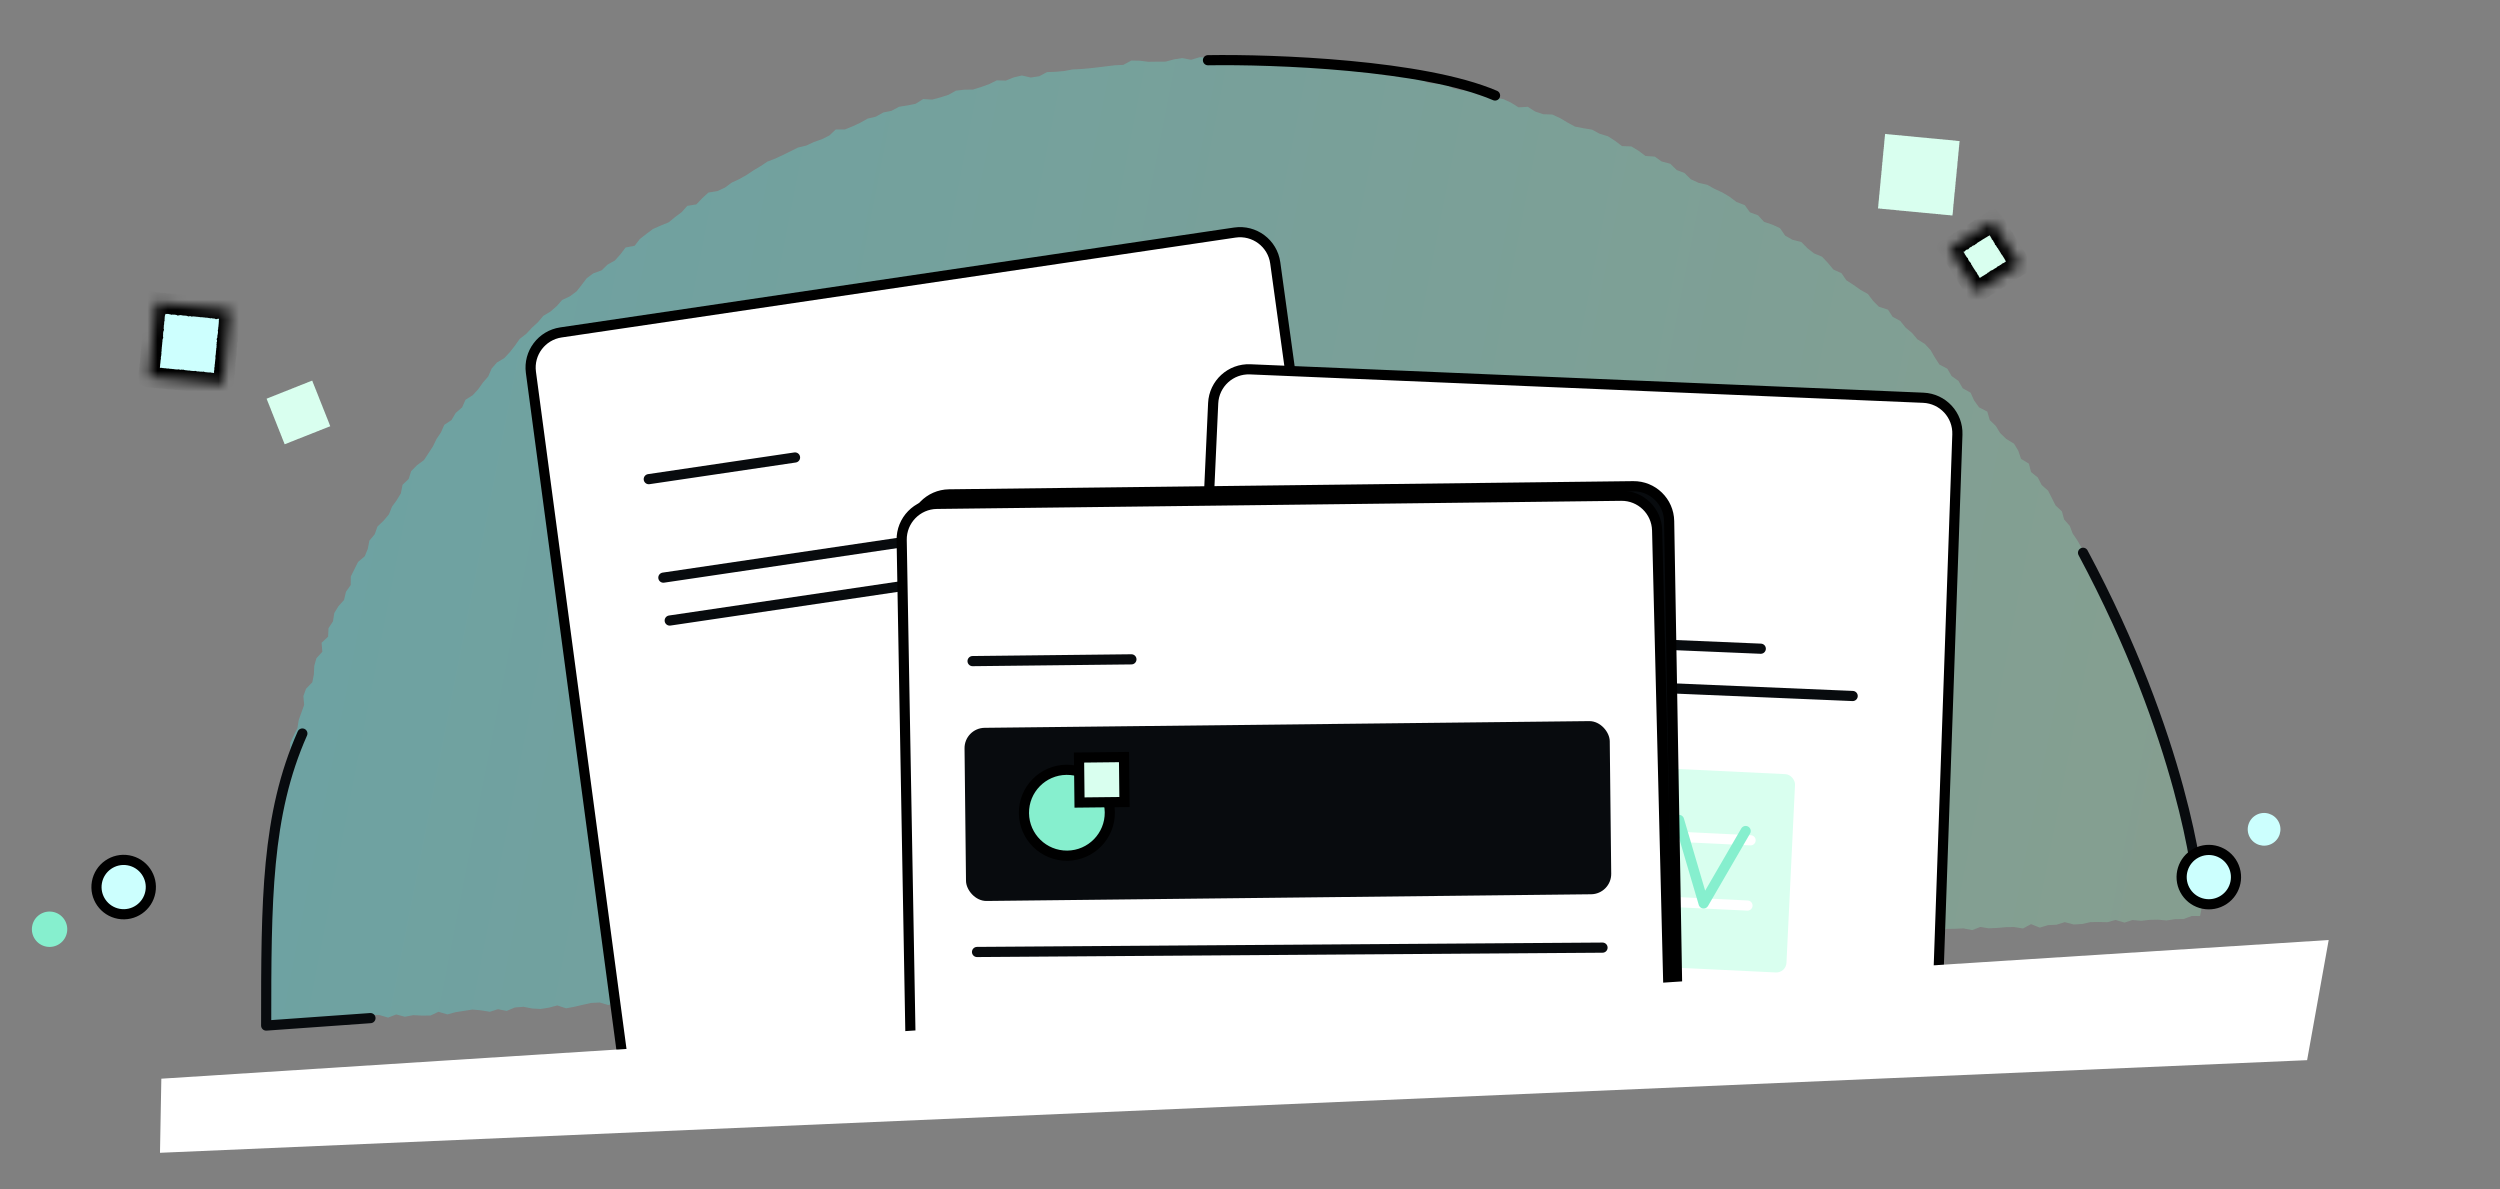 <svg width="246" height="117" viewBox="0 0 246 117" fill="none" xmlns="http://www.w3.org/2000/svg">
<rect x="0" y="0" width="246" height="117" fill="#808080" stroke="none"/>
<path opacity="0.3" d="M26.493 100.465L26.186 99.825L26.498 99.015L26.467 98.225L26.282 97.435L26.031 96.66L26.249 95.861L25.974 95.053L26.097 94.264L26.279 93.487L26.159 92.68L26.187 91.902L26.399 91.131L26.432 90.325L26.247 89.534L26.435 88.729L26.582 87.974L26.615 87.168L26.495 86.361L26.677 85.584L26.616 84.789L26.65 83.983L26.921 83.223L27.038 82.462L26.983 81.639L27.254 80.879L27.104 80.067L27.405 79.313L27.409 78.501L27.71 77.747L27.709 76.963L27.95 76.198L28.192 75.432L28.458 74.7L28.551 73.906L28.555 73.094L28.915 72.352L29.27 71.637L29.393 70.849L29.659 70.117L29.93 69.357L29.851 68.5L30.117 67.768L30.734 67.134L30.886 66.351L30.925 65.517L31.132 64.774L31.719 64.134L31.645 63.248L32.286 62.648L32.325 61.814L32.764 61.145L32.892 60.328L33.302 59.654L33.854 59.036L34.042 58.23L34.51 57.567L34.52 56.727L34.875 56.013L35.23 55.299L35.895 54.732L36.191 54.006L36.349 53.195L36.872 52.572L37.143 51.812L37.749 51.233L38.272 50.61L38.573 49.856L39.036 49.22L39.445 48.546L39.609 47.707L40.215 47.128L40.457 46.363L41.033 45.779L41.718 45.274L42.157 44.605L42.596 43.935L42.956 43.193L43.389 42.552L43.72 41.804L44.429 41.333L44.844 40.63L45.474 40.085L45.805 39.337L46.509 38.894L47.055 38.304L47.524 37.641L48.041 37.045L48.377 36.269L48.895 35.673L49.628 35.235L50.175 34.645L50.667 34.016L51.136 33.352L51.791 32.842L52.338 32.252L52.938 31.701L53.461 31.078L54.159 30.662L54.79 30.117L55.307 29.522L56.088 29.152L56.738 28.669L57.231 28.039L57.729 27.382L58.378 26.899L59.209 26.596L59.78 26.04L60.508 25.63L61.06 25.012L61.558 24.355L62.456 24.181L62.954 23.524L63.609 23.013L64.258 22.53L65.034 22.188L65.805 21.874L66.43 21.357L67.08 20.874L67.632 20.256L68.524 20.111L69.106 19.499L69.707 18.948L70.599 18.803L71.346 18.455L71.995 17.972L72.742 17.624L73.469 17.215L74.143 16.765L74.841 16.35L75.515 15.901L76.315 15.592L77.062 15.244L77.779 14.891L78.531 14.515L79.339 14.324L80.086 13.976L80.881 13.696L81.597 13.342L82.239 12.741L83.134 12.742L83.904 12.427L84.651 12.079L85.379 11.67L86.187 11.479L86.915 11.069L87.718 10.907L88.475 10.503L89.302 10.374L90.106 10.211L90.844 9.745L91.728 9.801L92.542 9.583L93.331 9.33L94.059 8.921L94.911 8.825L95.746 8.814L96.535 8.561L97.331 8.281L98.083 7.905L98.972 7.933L99.743 7.619L100.551 7.428L101.437 7.63L102.265 7.501L103.022 7.097L103.892 7.063L104.709 6.99L105.542 6.833L106.382 6.794L107.199 6.721L108.05 6.625L108.872 6.524L109.694 6.423L110.535 6.384L111.327 5.958L112.157 5.974L113 6.081L113.835 6.069L114.7 6.064L115.514 5.845L116.342 5.716L117.204 5.884L118.023 5.637L118.858 5.626L119.704 5.877L120.558 5.928L121.396 6.062L122.237 5.703L123.061 5.748L123.907 6L124.736 6.016L125.561 6.061L126.409 6.139L127.239 6.155L128.099 6.178L128.95 6.082L129.783 6.245L130.607 6.289L131.42 6.709L132.288 6.529L133.107 6.602L133.917 6.876L134.76 6.982L135.582 7.2L136.403 7.418L137.227 7.463L138.098 7.429L138.914 7.675L139.762 7.753L140.516 8.161L141.365 8.239L142.219 8.29L142.972 8.698L143.799 8.888L144.664 8.882L145.412 9.318L146.239 9.508L147.082 9.614L147.92 9.749L148.684 10.101L149.427 10.564L150.332 10.509L151.045 10.967L151.856 11.241L152.745 11.269L153.509 11.621L154.228 12.051L154.981 12.459L155.814 12.621L156.651 12.755L157.405 13.163L158.221 13.409L158.934 13.867L159.606 14.376L160.525 14.409L161.243 14.84L161.916 15.348L162.829 15.41L163.507 15.89L164.358 16.114L164.979 16.728L165.754 17.024L166.375 17.639L167.139 17.991L167.996 18.186L168.72 18.589L169.484 18.941L170.203 19.371L170.875 19.879L171.68 20.181L172.19 20.89L172.995 21.192L173.58 21.828L174.391 22.102L175.155 22.454L175.66 23.191L176.383 23.593L177.264 23.823L177.855 24.431L178.498 24.933L179.298 25.263L179.859 25.866L180.409 26.525L181.204 26.883L181.684 27.585L182.397 28.044L183.074 28.524L183.798 28.926L184.313 29.607L184.88 30.181L185.78 30.473L186.23 31.17L186.984 31.578L187.504 32.231L188.142 32.761L188.668 33.386L189.41 33.85L189.972 34.453L190.387 35.172L190.837 35.869L191.621 36.283L192.036 37.002L192.714 37.483L193.129 38.202L193.907 38.644L194.252 39.407L194.737 40.082L195.55 40.502L195.789 41.332L196.386 41.912L196.807 42.604L197.403 43.184L198.175 43.654L198.596 44.345L198.871 45.153L199.643 45.623L199.853 46.447L200.52 46.984L200.9 47.725L201.531 48.283L201.911 49.025L202.267 49.733L202.893 50.319L203.108 51.115L203.664 51.746L203.95 52.498L204.406 53.167L204.821 53.887L205.136 54.645L205.797 55.209L205.877 56.066L206.574 56.608L206.989 57.327L207.104 58.162L207.625 58.815L207.745 59.622L208.26 60.303L208.546 61.055L209.002 61.724L209.417 62.444L209.402 63.311L209.953 63.97L210.143 64.733L210.624 65.435L210.979 66.143L211.065 66.972L211.315 67.747L211.47 68.531L212.086 69.174L212.306 69.942L212.657 70.678L212.647 71.518L212.963 72.276L213.413 72.973L213.474 73.768L213.63 74.553L213.785 75.338L214.165 76.079L214.321 76.864L214.252 77.692L214.567 78.45L214.982 79.17L215.168 79.96L214.975 80.793L215.195 81.562L215.321 82.341L215.79 83.1L215.603 83.905L215.788 84.695L216.009 85.464L216.07 86.259L216.35 87.039L216.132 87.838L216.566 88.62L216.627 89.415L216.486 90.142L215.686 90.131L214.855 90.434L214.02 90.445L213.193 90.574L212.344 90.496L211.539 90.513L210.687 90.609L209.839 90.53L209.049 90.783L208.173 90.525L207.36 90.744L206.53 90.727L205.695 90.739L204.856 90.924L204.045 90.969L203.165 90.739L202.375 90.992L201.534 91.031L200.715 91.278L199.856 90.936L199.063 91.362L198.196 91.222L197.361 91.234L196.544 91.307L195.704 91.346L194.866 91.212L194.065 91.521L193.203 91.353L192.363 91.392L191.527 91.404L190.735 91.83L189.886 91.751L189.051 91.763L188.237 91.981L187.388 91.903L186.551 91.769L185.718 91.926L184.888 91.91L184.045 91.803L183.226 92.05L182.406 92.297L181.558 92.219L180.728 92.202L179.879 92.124L179.047 92.281L178.227 92.527L177.395 92.365L176.576 92.612L175.727 92.534L174.911 92.607L174.07 92.646L173.235 92.658L172.407 92.787L171.561 92.854L170.745 92.927L169.904 92.967L169.04 92.653L168.218 92.754L167.404 92.973L166.577 93.102L165.707 92.816L164.895 93.181L164.082 93.08L163.225 93.204L162.39 93.215L161.552 93.081L160.74 93.445L159.903 93.311L159.068 93.322L158.227 93.362L157.386 93.401L156.564 93.502L155.727 93.368L154.904 93.788L154.067 93.654L153.205 93.486L152.377 93.615L151.561 93.688L150.707 93.638L149.901 93.975L149.055 93.723L148.233 93.824L147.374 93.802L146.573 94.11L145.725 94.032L144.93 94.312L144.073 94.116L143.248 94.391L142.405 94.285L141.562 94.178L140.732 94.162L139.907 94.436L139.067 94.476L138.234 94.633L137.402 94.471L136.553 94.393L135.736 94.785L134.872 94.471L134.05 94.572L133.241 94.763L132.382 94.741L131.555 94.87L130.746 95.061L129.9 94.809L129.062 94.994L128.24 95.095L127.384 94.899L126.557 95.028L125.724 95.185L124.905 95.113L124.04 95.118L123.232 95.309L122.423 95.5L121.564 95.478L120.742 95.579L119.88 95.411L119.058 95.512L118.215 95.406L117.374 95.445L116.574 95.753L115.741 95.91L114.871 95.625L114.065 95.961L113.235 95.945L112.413 96.046L111.565 95.968L110.726 96.153L109.862 95.839L109.046 95.912L108.226 96.159L107.404 96.26L106.577 96.389L105.736 96.428L104.882 96.378L104.045 96.244L103.212 96.401L102.371 96.44L101.555 96.513L100.714 96.553L99.895 96.799L99.046 96.721L98.203 96.615L97.403 96.923L96.532 96.638L95.703 96.621L94.865 96.806L94.054 96.852L93.202 96.947L92.386 97.02L91.54 97.087L90.696 96.981L89.885 97.345L89.042 97.239L88.239 97.402L87.377 97.234L86.523 97.184L85.709 97.403L84.874 97.414L84.033 97.453L83.23 97.616L82.384 97.683L81.522 97.516L80.721 97.824L79.862 97.483L79.048 97.701L78.221 97.83L77.353 97.69L76.54 97.909L75.696 97.803L74.875 97.904L74.05 98.179L73.18 97.893L72.379 98.201L71.552 98.331L70.711 98.37L69.86 98.146L69.012 98.068L68.195 98.141L67.362 98.298L66.562 98.606L65.713 98.528L64.891 98.629L64.064 98.758L63.202 98.59L62.359 98.484L61.534 98.759L60.672 98.591L59.872 98.899L59.026 98.647L58.185 98.687L57.347 98.872L56.539 99.062L55.706 99.219L54.836 98.934L54.022 99.153L53.195 99.282L52.37 99.237L51.508 99.069L50.662 99.137L49.856 99.473L48.994 99.305L48.205 99.558L47.337 99.418L46.489 99.339L45.661 99.469L44.834 99.597L44.02 99.816L43.145 99.559L42.363 99.929L41.498 99.934L40.674 99.89L39.841 100.047L38.99 99.823L38.19 100.131L37.314 99.874L36.484 99.857L35.66 100.132L34.821 100.317L34.005 100.39L33.156 100.312L32.294 100.144L31.486 100.335L30.632 100.284L29.81 100.386L28.956 100.335L28.123 100.492L27.29 100.649L26.493 100.465Z" fill="url(#paint0_linear_671_9303)"/>
<path d="M55.198 32.71L121.505 22.884C123.431 22.599 125.219 23.939 125.485 25.868L134.326 89.957C134.578 91.788 133.364 93.5 131.553 93.866L65.448 107.238C63.463 107.639 61.553 106.278 61.285 104.271L52.242 36.636C51.988 34.739 53.305 32.99 55.198 32.71Z" fill="white" stroke="black"/>
<path d="M63.839 47.149L78.231 45.016" stroke="#080B0E" stroke-linecap="round" stroke-linejoin="round"/>
<path d="M65.275 56.84L110.319 50.165" stroke="#080B0E" stroke-linecap="round" stroke-linejoin="round"/>
<path d="M65.9 61.061L120.169 53.019" stroke="#080B0E" stroke-linecap="round" stroke-linejoin="round"/>
<path d="M122.885 54.527L138.449 55.97" stroke="#080B0E" stroke-linecap="round" stroke-linejoin="round"/>
<path d="M123.02 36.342L189.256 39.139C191.177 39.221 192.673 40.837 192.606 42.759L190.684 97.691L120.418 104.727C118.294 104.939 116.476 103.217 116.573 101.084L119.376 39.679C119.464 37.753 121.094 36.261 123.02 36.342Z" fill="white" stroke="black"/>
<path d="M128.228 61.931L173.26 63.833" stroke="#080B0E" stroke-linecap="round" stroke-linejoin="round"/>
<path d="M128.047 66.195L182.302 68.486" stroke="#080B0E" stroke-linecap="round" stroke-linejoin="round"/>
<rect width="38.24" height="19.533" rx="1" transform="matrix(0.999 0.048 -0.048 0.999 138.476 74.388)" fill="#D9FFEF"/>
<path d="M171.952 89.107L141.433 87.627" stroke="white" stroke-linecap="round" stroke-linejoin="round"/>
<path d="M172.258 82.686L141.739 81.206" stroke="white" stroke-linecap="round" stroke-linejoin="round"/>
<path d="M171.772 81.772L167.637 88.897L165.216 80.681L162.139 84.844L159.606 80.409L153.382 88.206L151.279 83.803L148.956 86.522L146.531 80.162L141.919 88.626" stroke="#86EFCE" stroke-linecap="round" stroke-linejoin="round"/>
<path d="M93.396 48.647L160.707 47.844C162.63 47.821 164.21 49.355 164.243 51.278L165.071 99.488L90.761 100.374L89.933 52.212C89.9 50.27 91.454 48.67 93.396 48.647Z" fill="#080B0E" stroke="black"/>
<path d="M92.189 49.58L159.527 48.781C161.44 48.758 163.015 50.277 163.062 52.19L164.243 100.22L89.633 104.362L88.725 53.147C88.691 51.204 90.246 49.603 92.189 49.58Z" fill="white" stroke="black"/>
<rect x="94.888" y="71.639" width="63.493" height="17.039" rx="2" transform="rotate(-0.635 94.888 71.639)" fill="#080B0E"/>
<path d="M95.701 65.053L111.331 64.879" stroke="#080B0E" stroke-linecap="round" stroke-linejoin="round"/>
<path d="M96.14 93.675L157.688 93.247" stroke="#080B0E" stroke-linecap="round" stroke-linejoin="round"/>
<circle cx="104.981" cy="79.973" r="4.226" transform="rotate(-0.635 104.981 79.973)" fill="#86EFCE" stroke="black"/>
<rect x="106.176" y="74.543" width="4.426" height="4.426" transform="rotate(-0.635 106.176 74.543)" fill="#D9FFEF" stroke="black"/>
<path d="M192.12 21.203L192.121 21.164L192.127 21.119L192.138 21.078L192.137 21.034L192.154 20.992L192.154 20.947L192.155 20.903L192.164 20.859L192.164 20.816L192.174 20.772L192.167 20.727L192.173 20.685L192.186 20.642L192.188 20.599L192.188 20.554L192.194 20.511L192.194 20.468L192.191 20.424L192.206 20.381L192.203 20.337L192.21 20.293L192.214 20.25L192.211 20.204L192.215 20.161L192.219 20.118L192.223 20.074L192.245 20.032L192.238 19.988L192.25 19.944L192.245 19.9L192.25 19.857L192.258 19.813L192.255 19.769L192.273 19.727L192.264 19.682L192.268 19.639L192.272 19.595L192.286 19.552L192.28 19.507L192.281 19.464L192.296 19.421L192.292 19.377L192.296 19.334L192.313 19.292L192.306 19.247L192.308 19.202L192.31 19.159L192.318 19.115L192.32 19.072L192.324 19.029L192.33 18.985L192.334 18.942L192.347 18.899L192.355 18.855L192.355 18.811L192.363 18.767L192.36 18.723L192.364 18.68L192.362 18.635L192.383 18.593L192.387 18.55L192.387 18.507L192.38 18.462L192.39 18.418L192.403 18.375L192.398 18.331L192.411 18.288L192.4 18.242L192.402 18.199L192.425 18.158L192.419 18.113L192.431 18.07L192.424 18.025L192.424 17.982L192.432 17.938L192.432 17.894L192.449 17.852L192.449 17.808L192.459 17.765L192.457 17.721L192.459 17.676L192.461 17.633L192.462 17.589L192.473 17.546L192.477 17.502L192.483 17.459L192.495 17.416L192.487 17.371L192.501 17.328L192.505 17.285L192.507 17.242L192.499 17.197L192.513 17.154L192.517 17.11L192.524 17.067L192.523 17.023L192.531 16.98L192.531 16.936L192.546 16.893L192.533 16.848L192.55 16.805L192.54 16.76L192.545 16.717L192.555 16.674L192.553 16.63L192.572 16.588L192.57 16.544L192.582 16.501L192.586 16.458L192.583 16.412L192.596 16.371L192.593 16.325L192.6 16.283L192.608 16.239L192.604 16.195L192.606 16.151L192.609 16.106L192.616 16.064L192.611 16.02L192.626 15.977L192.621 15.933L192.623 15.888L192.644 15.846L192.646 15.803L192.652 15.758L192.656 15.716L192.645 15.67L192.649 15.626L192.668 15.584L192.672 15.541L192.665 15.496L192.665 15.453L192.669 15.408L192.692 15.367L192.686 15.322L192.694 15.278L192.703 15.236L192.7 15.19L192.695 15.146L192.704 15.104L192.712 15.06L192.707 15.016L192.717 14.972L192.734 14.93L192.719 14.883L192.728 14.842L192.744 14.799L192.742 14.755L192.753 14.712L192.741 14.666L192.76 14.624L192.751 14.579L192.755 14.534L192.766 14.493L192.776 14.449L192.774 14.405L192.782 14.361L192.775 14.317L192.788 14.274L192.794 14.231L192.798 14.186L192.794 14.142L192.802 14.098L192.812 14.055L192.808 14.011L192.818 13.967L192.826 13.925L192.822 13.881L192.78 13.883L192.737 13.871L192.693 13.874L192.65 13.859L192.605 13.867L192.561 13.859L192.518 13.857L192.474 13.849L192.432 13.843L192.388 13.833L192.344 13.833L192.301 13.82L192.257 13.825L192.213 13.829L192.17 13.812L192.127 13.81L192.083 13.804L192.04 13.803L191.996 13.792L191.954 13.786L191.909 13.795L191.866 13.782L191.822 13.782L191.777 13.779L191.735 13.774L191.691 13.766L191.648 13.76L191.603 13.758L191.561 13.75L191.515 13.763L191.473 13.742L191.429 13.748L191.386 13.745L191.343 13.73L191.298 13.738L191.255 13.728L191.21 13.733L191.167 13.72L191.125 13.712L191.081 13.704L191.038 13.704L190.993 13.702L190.948 13.707L190.905 13.692L190.862 13.69L190.818 13.692L190.776 13.675L190.731 13.685L190.687 13.678L190.644 13.674L190.601 13.659L190.557 13.664L190.513 13.654L190.47 13.65L190.426 13.656L190.382 13.646L190.34 13.638L190.294 13.64L190.253 13.629L190.207 13.63L190.164 13.63L190.121 13.622L190.076 13.62L190.033 13.62L189.991 13.603L189.946 13.608L189.902 13.604L189.858 13.602L189.815 13.6L189.772 13.588L189.729 13.577L189.684 13.584L189.641 13.582L189.598 13.565L189.553 13.562L189.51 13.56L189.467 13.558L189.424 13.547L189.379 13.55L189.336 13.552L189.291 13.548L189.248 13.536L189.205 13.533L189.16 13.538L189.118 13.519L189.074 13.526L189.029 13.524L188.986 13.507L188.943 13.514L188.899 13.508L188.856 13.497L188.811 13.502L188.769 13.485L188.725 13.498L188.682 13.485L188.639 13.469L188.594 13.48L188.551 13.476L188.506 13.474L188.463 13.459L188.42 13.459L188.376 13.459L188.333 13.457L188.289 13.437L188.246 13.445L188.203 13.433L188.159 13.437L188.114 13.432L188.072 13.425L188.028 13.419L187.984 13.409L187.94 13.413L187.897 13.409L187.853 13.401L187.808 13.41L187.766 13.388L187.722 13.391L187.679 13.387L187.636 13.377L187.591 13.373L187.546 13.38L187.505 13.369L187.459 13.371L187.416 13.37L187.374 13.352L187.329 13.346L187.285 13.358L187.24 13.356L187.199 13.334L187.154 13.343L187.112 13.324L187.069 13.32L187.024 13.318L186.981 13.316L186.936 13.326L186.892 13.317L186.85 13.306L186.805 13.307L186.762 13.301L186.718 13.297L186.674 13.299L186.631 13.282L186.588 13.281L186.543 13.287L186.499 13.281L186.455 13.275L186.413 13.267L186.369 13.256L186.323 13.268L186.281 13.261L186.237 13.253L186.193 13.247L186.149 13.249L186.106 13.233L186.063 13.231L186.019 13.235L185.976 13.223L185.931 13.23L185.887 13.225L185.843 13.213L185.8 13.211L185.757 13.211L185.712 13.205L185.67 13.188L185.626 13.189L185.581 13.189L185.538 13.185L185.491 13.175L185.49 13.222L185.488 13.267L185.478 13.309L185.478 13.354L185.474 13.397L185.468 13.441L185.462 13.484L185.458 13.526L185.452 13.571L185.454 13.614L185.446 13.659L185.44 13.701L185.431 13.745L185.438 13.789L185.426 13.833L185.423 13.876L185.417 13.92L185.411 13.962L185.407 14.007L185.418 14.051L185.408 14.094L185.406 14.137L185.389 14.18L185.404 14.226L185.387 14.268L185.383 14.311L185.379 14.356L185.386 14.4L185.38 14.443L185.372 14.487L185.355 14.529L185.366 14.575L185.364 14.618L185.347 14.66L185.343 14.705L185.344 14.749L185.335 14.79L185.34 14.835L185.325 14.878L185.323 14.923L185.317 14.965L185.317 15.008L185.305 15.052L185.301 15.097L185.31 15.142L185.31 15.185L185.299 15.228L185.295 15.271L185.289 15.314L185.278 15.357L185.279 15.401L185.273 15.445L185.275 15.489L185.263 15.532L185.261 15.575L185.259 15.62L185.257 15.664L185.249 15.708L185.242 15.75L185.252 15.795L185.237 15.838L185.244 15.883L185.235 15.926L185.22 15.967L185.214 16.012L185.215 16.055L185.209 16.1L185.209 16.143L185.209 16.186L185.209 16.232L185.193 16.274L185.191 16.318L185.184 16.362L185.176 16.404L185.18 16.448L185.187 16.493L185.166 16.534L185.165 16.58L185.174 16.625L185.165 16.667L185.163 16.712L185.159 16.754L185.151 16.798L185.145 16.841L185.132 16.884L185.13 16.927L185.135 16.971L185.126 17.015L185.118 17.059L185.125 17.104L185.123 17.147L185.119 17.19L185.106 17.233L185.096 17.276L185.096 17.32L185.099 17.364L185.097 17.409L185.091 17.452L185.074 17.494L185.074 17.537L185.074 17.583L185.061 17.624L185.064 17.67L185.053 17.711L185.054 17.755L185.052 17.8L185.043 17.842L185.05 17.887L185.04 17.93L185.042 17.974L185.034 18.018L185.03 18.061L185.017 18.104L185.024 18.149L185.009 18.192L185.01 18.235L185.014 18.279L185 18.322L185 18.368L184.991 18.41L184.996 18.454L184.988 18.498L184.98 18.542L184.978 18.585L184.982 18.629L184.97 18.673L184.96 18.716L184.968 18.761L184.962 18.803L184.95 18.847L184.947 18.89L184.941 18.934L184.948 18.979L184.944 19.021L184.936 19.066L184.93 19.11L184.926 19.153L184.92 19.197L184.909 19.238L184.91 19.284L184.899 19.326L184.908 19.371L184.904 19.415L184.894 19.459L184.889 19.502L184.89 19.545L184.886 19.59L184.88 19.633L184.882 19.678L184.866 19.721L184.87 19.765L184.855 19.808L184.856 19.851L184.854 19.895L184.843 19.938L184.852 19.983L184.837 20.026L184.836 20.069L184.836 20.114L184.819 20.157L184.832 20.203L184.826 20.245L184.811 20.288L184.82 20.333L184.808 20.376L184.804 20.419L184.798 20.463L184.801 20.502L184.836 20.517L184.88 20.523L184.925 20.514L184.969 20.516L185.01 20.537L185.055 20.541L185.099 20.53L185.143 20.538L185.186 20.54L185.228 20.555L185.273 20.561L185.316 20.561L185.36 20.569L185.405 20.56L185.448 20.577L185.493 20.57L185.535 20.576L185.579 20.582L185.622 20.587L185.665 20.599L185.71 20.592L185.751 20.603L185.796 20.607L185.841 20.598L185.884 20.604L185.928 20.61L185.97 20.627L186.015 20.62L186.057 20.631L186.102 20.631L186.144 20.641L186.189 20.643L186.233 20.638L186.276 20.643L186.321 20.644L186.362 20.657L186.408 20.656L186.45 20.661L186.495 20.666L186.538 20.669L186.581 20.683L186.623 20.69L186.668 20.683L186.711 20.695L186.756 20.701L186.799 20.691L186.844 20.696L186.885 20.716L186.929 20.713L186.973 20.724L187.017 20.723L187.061 20.729L187.105 20.727L187.148 20.74L187.191 20.744L187.235 20.739L187.28 20.743L187.322 20.749L187.367 20.753L187.409 20.761L187.454 20.765L187.497 20.763L187.541 20.763L187.583 20.784L187.628 20.786L187.67 20.79L187.716 20.779L187.759 20.791L187.802 20.793L187.847 20.799L187.889 20.805L187.933 20.814L187.978 20.805L188.021 20.82L188.065 20.813L188.107 20.832L188.151 20.83L188.193 20.838L188.24 20.833L188.281 20.846L188.326 20.848L188.37 20.847L188.413 20.851L188.456 20.864L188.501 20.853L188.545 20.859L188.588 20.876L188.632 20.873L188.676 20.871L188.719 20.883L188.761 20.888L188.805 20.888L188.849 20.898L188.892 20.908L188.937 20.901L188.98 20.903L189.022 20.91L189.067 20.912L189.11 20.926L189.154 20.924L189.198 20.924L189.241 20.934L189.284 20.942L189.328 20.949L189.373 20.937L189.415 20.948L189.46 20.95L189.503 20.965L189.547 20.962L189.59 20.96L189.633 20.976L189.678 20.968L189.722 20.974L189.765 20.978L189.809 20.978L189.851 20.997L189.895 20.99L189.94 20.996L189.983 21.009L190.027 21.008L190.07 21.008L190.113 21.023L190.158 21.011L190.202 21.022L190.244 21.03L190.289 21.03L190.333 21.028L190.376 21.032L190.42 21.038L190.463 21.042L190.506 21.057L190.55 21.065L190.595 21.058L190.638 21.06L190.683 21.061L190.725 21.081L190.768 21.081L190.813 21.076L190.857 21.082L190.9 21.086L190.944 21.094L190.988 21.092L191.031 21.102L191.074 21.115L191.117 21.119L191.162 21.112L191.207 21.116L191.249 21.133L191.294 21.126L191.335 21.137L191.38 21.13L191.423 21.145L191.467 21.14L191.511 21.15L191.556 21.152L191.598 21.159L191.642 21.158L191.686 21.168L191.73 21.172L191.774 21.168L191.817 21.172L191.862 21.176L191.906 21.184L191.947 21.197L191.992 21.19L192.035 21.2L192.08 21.206L192.12 21.203Z" fill="#D9FFEF"/>
<mask id="path-22-inside-1_671_9303" fill="white">
<path d="M21.961 37.795L21.962 37.755L21.968 37.711L21.98 37.67L21.978 37.626L21.995 37.583L21.995 37.538L21.996 37.495L22.005 37.451L22.005 37.407L22.015 37.364L22.008 37.319L22.014 37.277L22.027 37.234L22.029 37.19L22.029 37.145L22.035 37.103L22.035 37.059L22.032 37.015L22.047 36.972L22.044 36.928L22.051 36.884L22.055 36.842L22.052 36.795L22.056 36.753L22.06 36.71L22.064 36.665L22.087 36.624L22.079 36.579L22.091 36.536L22.086 36.491L22.091 36.449L22.099 36.405L22.096 36.361L22.114 36.319L22.105 36.274L22.109 36.231L22.113 36.186L22.127 36.143L22.122 36.099L22.122 36.055L22.137 36.013L22.133 35.968L22.137 35.926L22.154 35.883L22.147 35.838L22.149 35.793L22.151 35.75L22.159 35.706L22.161 35.663L22.165 35.62L22.171 35.576L22.175 35.533L22.188 35.49L22.196 35.446L22.196 35.403L22.204 35.359L22.201 35.315L22.205 35.272L22.203 35.226L22.224 35.184L22.228 35.142L22.228 35.098L22.221 35.053L22.231 35.01L22.244 34.967L22.239 34.922L22.252 34.879L22.241 34.834L22.243 34.791L22.266 34.749L22.26 34.705L22.272 34.662L22.265 34.617L22.265 34.573L22.273 34.529L22.273 34.486L22.29 34.444L22.29 34.4L22.3 34.356L22.298 34.313L22.3 34.268L22.302 34.224L22.303 34.181L22.314 34.138L22.318 34.093L22.324 34.05L22.336 34.007L22.328 33.962L22.342 33.919L22.346 33.877L22.348 33.833L22.34 33.789L22.354 33.746L22.358 33.701L22.366 33.659L22.364 33.615L22.372 33.571L22.372 33.528L22.387 33.485L22.374 33.439L22.392 33.397L22.381 33.351L22.386 33.309L22.396 33.265L22.394 33.221L22.413 33.179L22.412 33.136L22.423 33.092L22.427 33.05L22.424 33.004L22.437 32.962L22.434 32.916L22.441 32.874L22.449 32.83L22.445 32.786L22.448 32.743L22.45 32.698L22.457 32.656L22.452 32.611L22.467 32.569L22.462 32.524L22.464 32.479L22.485 32.438L22.487 32.394L22.493 32.35L22.497 32.307L22.486 32.262L22.49 32.217L22.509 32.175L22.513 32.132L22.506 32.088L22.506 32.044L22.51 32L22.533 31.958L22.527 31.914L22.535 31.87L22.544 31.828L22.541 31.782L22.536 31.737L22.545 31.696L22.553 31.652L22.548 31.607L22.558 31.564L22.575 31.521L22.56 31.475L22.569 31.433L22.585 31.39L22.583 31.347L22.595 31.303L22.582 31.258L22.601 31.216L22.592 31.171L22.596 31.126L22.607 31.084L22.617 31.041L22.615 30.997L22.623 30.953L22.616 30.908L22.629 30.865L22.635 30.823L22.639 30.778L22.636 30.734L22.643 30.69L22.653 30.646L22.65 30.602L22.659 30.558L22.667 30.516L22.663 30.472L22.621 30.474L22.578 30.463L22.534 30.466L22.491 30.451L22.446 30.458L22.402 30.45L22.359 30.448L22.315 30.44L22.273 30.435L22.229 30.425L22.186 30.425L22.142 30.411L22.098 30.417L22.054 30.42L22.012 30.403L21.968 30.401L21.924 30.395L21.881 30.395L21.837 30.384L21.795 30.378L21.75 30.387L21.707 30.373L21.663 30.373L21.618 30.371L21.576 30.365L21.532 30.357L21.489 30.352L21.444 30.349L21.402 30.342L21.356 30.354L21.314 30.334L21.27 30.339L21.227 30.337L21.184 30.322L21.139 30.329L21.096 30.319L21.051 30.325L21.008 30.311L20.966 30.304L20.922 30.296L20.879 30.296L20.834 30.293L20.789 30.299L20.747 30.284L20.703 30.282L20.66 30.283L20.617 30.266L20.572 30.277L20.528 30.269L20.485 30.265L20.442 30.25L20.398 30.255L20.354 30.246L20.311 30.242L20.267 30.247L20.223 30.238L20.181 30.23L20.135 30.231L20.094 30.22L20.048 30.221L20.005 30.221L19.962 30.214L19.918 30.211L19.874 30.211L19.832 30.194L19.787 30.2L19.743 30.195L19.699 30.193L19.656 30.191L19.613 30.18L19.57 30.168L19.525 30.175L19.482 30.173L19.439 30.156L19.394 30.154L19.351 30.152L19.308 30.15L19.265 30.139L19.221 30.142L19.177 30.144L19.132 30.139L19.089 30.128L19.046 30.124L19.001 30.129L18.959 30.11L18.915 30.118L18.87 30.115L18.827 30.098L18.784 30.106L18.74 30.1L18.697 30.088L18.652 30.093L18.61 30.076L18.566 30.09L18.523 30.076L18.48 30.061L18.435 30.072L18.392 30.068L18.347 30.066L18.304 30.05L18.261 30.05L18.217 30.05L18.174 30.048L18.13 30.029L18.087 30.036L18.044 30.025L18 30.028L17.955 30.024L17.913 30.017L17.869 30.011L17.825 30.001L17.781 30.004L17.738 30L17.694 29.993L17.649 30.002L17.608 29.979L17.563 29.983L17.52 29.979L17.477 29.969L17.432 29.965L17.387 29.972L17.346 29.961L17.3 29.962L17.257 29.962L17.215 29.943L17.17 29.937L17.127 29.95L17.081 29.948L17.04 29.925L16.995 29.934L16.953 29.915L16.91 29.912L16.865 29.909L16.822 29.907L16.777 29.918L16.733 29.908L16.691 29.897L16.646 29.898L16.603 29.893L16.559 29.889L16.515 29.89L16.472 29.873L16.429 29.873L16.384 29.878L16.34 29.872L16.296 29.866L16.254 29.859L16.21 29.847L16.165 29.86L16.122 29.852L16.078 29.845L16.034 29.838L15.99 29.84L15.947 29.825L15.904 29.823L15.86 29.826L15.817 29.815L15.772 29.822L15.728 29.816L15.684 29.805L15.641 29.802L15.598 29.802L15.553 29.796L15.511 29.779L15.467 29.781L15.422 29.78L15.379 29.777L15.332 29.766L15.331 29.813L15.329 29.858L15.319 29.9L15.319 29.945L15.315 29.988L15.309 30.033L15.303 30.075L15.299 30.118L15.293 30.162L15.295 30.206L15.287 30.25L15.281 30.293L15.272 30.336L15.279 30.381L15.268 30.424L15.264 30.467L15.258 30.511L15.252 30.554L15.248 30.599L15.259 30.642L15.249 30.686L15.247 30.729L15.23 30.771L15.245 30.817L15.228 30.86L15.224 30.903L15.22 30.947L15.227 30.992L15.221 31.035L15.213 31.078L15.196 31.121L15.207 31.166L15.205 31.209L15.188 31.252L15.184 31.296L15.185 31.34L15.176 31.382L15.181 31.427L15.166 31.469L15.164 31.514L15.158 31.557L15.158 31.6L15.147 31.643L15.142 31.688L15.151 31.733L15.151 31.777L15.14 31.82L15.136 31.863L15.13 31.905L15.119 31.949L15.12 31.992L15.114 32.037L15.116 32.081L15.104 32.124L15.102 32.167L15.1 32.212L15.098 32.255L15.09 32.299L15.083 32.341L15.094 32.387L15.078 32.429L15.085 32.474L15.076 32.518L15.061 32.559L15.055 32.603L15.057 32.647L15.05 32.691L15.05 32.735L15.05 32.778L15.05 32.823L15.034 32.866L15.033 32.909L15.025 32.953L15.017 32.995L15.021 33.039L15.028 33.084L15.007 33.126L15.007 33.171L15.015 33.216L15.006 33.258L15.004 33.303L15 33.346L14.992 33.39L14.986 33.432L14.973 33.475L14.971 33.519L14.976 33.563L14.967 33.607L14.959 33.651L14.966 33.696L14.964 33.739L14.96 33.781L14.947 33.824L14.937 33.868L14.937 33.912L14.94 33.956L14.938 34.001L14.932 34.043L14.915 34.086L14.915 34.129L14.915 34.174L14.902 34.215L14.905 34.261L14.894 34.303L14.895 34.347L14.893 34.392L14.884 34.434L14.891 34.478L14.881 34.522L14.883 34.566L14.875 34.61L14.871 34.653L14.858 34.696L14.865 34.74L14.85 34.783L14.851 34.827L14.855 34.871L14.841 34.914L14.841 34.959L14.832 35.001L14.837 35.045L14.829 35.09L14.821 35.133L14.819 35.177L14.823 35.221L14.811 35.264L14.802 35.308L14.809 35.353L14.803 35.395L14.791 35.438L14.788 35.481L14.782 35.526L14.789 35.57L14.785 35.613L14.777 35.657L14.771 35.701L14.767 35.744L14.761 35.788L14.75 35.83L14.751 35.876L14.74 35.917L14.749 35.962L14.745 36.007L14.735 36.051L14.73 36.093L14.731 36.137L14.727 36.181L14.721 36.224L14.723 36.27L14.707 36.312L14.711 36.356L14.696 36.399L14.697 36.443L14.695 36.486L14.684 36.529L14.693 36.575L14.678 36.617L14.678 36.661L14.677 36.706L14.66 36.748L14.673 36.794L14.667 36.837L14.652 36.879L14.661 36.924L14.649 36.968L14.645 37.011L14.639 37.055L14.642 37.093L14.677 37.109L14.721 37.115L14.767 37.106L14.81 37.108L14.851 37.129L14.896 37.133L14.94 37.122L14.984 37.129L15.027 37.132L15.069 37.147L15.114 37.153L15.157 37.153L15.201 37.161L15.246 37.152L15.289 37.169L15.334 37.162L15.376 37.167L15.42 37.173L15.463 37.179L15.506 37.191L15.551 37.183L15.592 37.194L15.637 37.199L15.682 37.19L15.725 37.195L15.769 37.201L15.812 37.218L15.856 37.211L15.898 37.222L15.943 37.223L15.985 37.232L16.03 37.235L16.074 37.229L16.117 37.235L16.162 37.236L16.203 37.249L16.249 37.247L16.291 37.253L16.336 37.257L16.379 37.261L16.422 37.274L16.464 37.282L16.509 37.275L16.552 37.286L16.597 37.292L16.64 37.283L16.685 37.287L16.726 37.308L16.77 37.304L16.814 37.316L16.858 37.314L16.902 37.32L16.946 37.319L16.989 37.332L17.032 37.336L17.076 37.33L17.121 37.335L17.163 37.34L17.208 37.344L17.25 37.352L17.295 37.356L17.338 37.355L17.382 37.355L17.424 37.375L17.469 37.378L17.512 37.382L17.557 37.371L17.6 37.382L17.643 37.384L17.688 37.39L17.73 37.396L17.774 37.406L17.819 37.397L17.862 37.412L17.907 37.405L17.948 37.424L17.992 37.422L18.035 37.429L18.081 37.425L18.122 37.438L18.167 37.44L18.211 37.438L18.254 37.442L18.297 37.455L18.342 37.445L18.386 37.451L18.429 37.468L18.473 37.464L18.517 37.462L18.56 37.474L18.602 37.48L18.646 37.48L18.69 37.49L18.733 37.499L18.778 37.492L18.821 37.494L18.863 37.502L18.909 37.504L18.951 37.517L18.995 37.516L19.039 37.516L19.082 37.526L19.125 37.533L19.169 37.541L19.214 37.528L19.256 37.539L19.301 37.542L19.344 37.557L19.388 37.553L19.431 37.552L19.474 37.567L19.519 37.56L19.563 37.566L19.606 37.57L19.65 37.57L19.692 37.589L19.736 37.582L19.781 37.588L19.824 37.601L19.868 37.599L19.911 37.6L19.954 37.615L20 37.602L20.043 37.614L20.085 37.621L20.13 37.622L20.174 37.62L20.217 37.624L20.261 37.63L20.304 37.634L20.347 37.649L20.391 37.657L20.436 37.65L20.479 37.652L20.524 37.652L20.566 37.673L20.609 37.673L20.654 37.668L20.698 37.674L20.741 37.678L20.785 37.685L20.829 37.684L20.872 37.693L20.915 37.707L20.958 37.711L21.003 37.703L21.048 37.708L21.09 37.725L21.135 37.718L21.176 37.729L21.221 37.722L21.264 37.737L21.308 37.731L21.352 37.741L21.397 37.743L21.439 37.751L21.483 37.749L21.527 37.759L21.571 37.763L21.615 37.76L21.658 37.764L21.703 37.768L21.747 37.776L21.788 37.789L21.833 37.782L21.877 37.791L21.921 37.797L21.961 37.795Z"/>
</mask>
<path d="M21.961 37.795L21.962 37.755L21.968 37.711L21.98 37.67L21.978 37.626L21.995 37.583L21.995 37.538L21.996 37.495L22.005 37.451L22.005 37.407L22.015 37.364L22.008 37.319L22.014 37.277L22.027 37.234L22.029 37.19L22.029 37.145L22.035 37.103L22.035 37.059L22.032 37.015L22.047 36.972L22.044 36.928L22.051 36.884L22.055 36.842L22.052 36.795L22.056 36.753L22.06 36.71L22.064 36.665L22.087 36.624L22.079 36.579L22.091 36.536L22.086 36.491L22.091 36.449L22.099 36.405L22.096 36.361L22.114 36.319L22.105 36.274L22.109 36.231L22.113 36.186L22.127 36.143L22.122 36.099L22.122 36.055L22.137 36.013L22.133 35.968L22.137 35.926L22.154 35.883L22.147 35.838L22.149 35.793L22.151 35.75L22.159 35.706L22.161 35.663L22.165 35.62L22.171 35.576L22.175 35.533L22.188 35.49L22.196 35.446L22.196 35.403L22.204 35.359L22.201 35.315L22.205 35.272L22.203 35.226L22.224 35.184L22.228 35.142L22.228 35.098L22.221 35.053L22.231 35.01L22.244 34.967L22.239 34.922L22.252 34.879L22.241 34.834L22.243 34.791L22.266 34.749L22.26 34.705L22.272 34.662L22.265 34.617L22.265 34.573L22.273 34.529L22.273 34.486L22.29 34.444L22.29 34.4L22.3 34.356L22.298 34.313L22.3 34.268L22.302 34.224L22.303 34.181L22.314 34.138L22.318 34.093L22.324 34.05L22.336 34.007L22.328 33.962L22.342 33.919L22.346 33.877L22.348 33.833L22.34 33.789L22.354 33.746L22.358 33.701L22.366 33.659L22.364 33.615L22.372 33.571L22.372 33.528L22.387 33.485L22.374 33.439L22.392 33.397L22.381 33.351L22.386 33.309L22.396 33.265L22.394 33.221L22.413 33.179L22.412 33.136L22.423 33.092L22.427 33.05L22.424 33.004L22.437 32.962L22.434 32.916L22.441 32.874L22.449 32.83L22.445 32.786L22.448 32.743L22.45 32.698L22.457 32.656L22.452 32.611L22.467 32.569L22.462 32.524L22.464 32.479L22.485 32.438L22.487 32.394L22.493 32.35L22.497 32.307L22.486 32.262L22.49 32.217L22.509 32.175L22.513 32.132L22.506 32.088L22.506 32.044L22.51 32L22.533 31.958L22.527 31.914L22.535 31.87L22.544 31.828L22.541 31.782L22.536 31.737L22.545 31.696L22.553 31.652L22.548 31.607L22.558 31.564L22.575 31.521L22.56 31.475L22.569 31.433L22.585 31.39L22.583 31.347L22.595 31.303L22.582 31.258L22.601 31.216L22.592 31.171L22.596 31.126L22.607 31.084L22.617 31.041L22.615 30.997L22.623 30.953L22.616 30.908L22.629 30.865L22.635 30.823L22.639 30.778L22.636 30.734L22.643 30.69L22.653 30.646L22.65 30.602L22.659 30.558L22.667 30.516L22.663 30.472L22.621 30.474L22.578 30.463L22.534 30.466L22.491 30.451L22.446 30.458L22.402 30.45L22.359 30.448L22.315 30.44L22.273 30.435L22.229 30.425L22.186 30.425L22.142 30.411L22.098 30.417L22.054 30.42L22.012 30.403L21.968 30.401L21.924 30.395L21.881 30.395L21.837 30.384L21.795 30.378L21.75 30.387L21.707 30.373L21.663 30.373L21.618 30.371L21.576 30.365L21.532 30.357L21.489 30.352L21.444 30.349L21.402 30.342L21.356 30.354L21.314 30.334L21.27 30.339L21.227 30.337L21.184 30.322L21.139 30.329L21.096 30.319L21.051 30.325L21.008 30.311L20.966 30.304L20.922 30.296L20.879 30.296L20.834 30.293L20.789 30.299L20.747 30.284L20.703 30.282L20.66 30.283L20.617 30.266L20.572 30.277L20.528 30.269L20.485 30.265L20.442 30.25L20.398 30.255L20.354 30.246L20.311 30.242L20.267 30.247L20.223 30.238L20.181 30.23L20.135 30.231L20.094 30.22L20.048 30.221L20.005 30.221L19.962 30.214L19.918 30.211L19.874 30.211L19.832 30.194L19.787 30.2L19.743 30.195L19.699 30.193L19.656 30.191L19.613 30.18L19.57 30.168L19.525 30.175L19.482 30.173L19.439 30.156L19.394 30.154L19.351 30.152L19.308 30.15L19.265 30.139L19.221 30.142L19.177 30.144L19.132 30.139L19.089 30.128L19.046 30.124L19.001 30.129L18.959 30.11L18.915 30.118L18.87 30.115L18.827 30.098L18.784 30.106L18.74 30.1L18.697 30.088L18.652 30.093L18.61 30.076L18.566 30.09L18.523 30.076L18.48 30.061L18.435 30.072L18.392 30.068L18.347 30.066L18.304 30.05L18.261 30.05L18.217 30.05L18.174 30.048L18.13 30.029L18.087 30.036L18.044 30.025L18 30.028L17.955 30.024L17.913 30.017L17.869 30.011L17.825 30.001L17.781 30.004L17.738 30L17.694 29.993L17.649 30.002L17.608 29.979L17.563 29.983L17.52 29.979L17.477 29.969L17.432 29.965L17.387 29.972L17.346 29.961L17.3 29.962L17.257 29.962L17.215 29.943L17.17 29.937L17.127 29.95L17.081 29.948L17.04 29.925L16.995 29.934L16.953 29.915L16.91 29.912L16.865 29.909L16.822 29.907L16.777 29.918L16.733 29.908L16.691 29.897L16.646 29.898L16.603 29.893L16.559 29.889L16.515 29.89L16.472 29.873L16.429 29.873L16.384 29.878L16.34 29.872L16.296 29.866L16.254 29.859L16.21 29.847L16.165 29.86L16.122 29.852L16.078 29.845L16.034 29.838L15.99 29.84L15.947 29.825L15.904 29.823L15.86 29.826L15.817 29.815L15.772 29.822L15.728 29.816L15.684 29.805L15.641 29.802L15.598 29.802L15.553 29.796L15.511 29.779L15.467 29.781L15.422 29.78L15.379 29.777L15.332 29.766L15.331 29.813L15.329 29.858L15.319 29.9L15.319 29.945L15.315 29.988L15.309 30.033L15.303 30.075L15.299 30.118L15.293 30.162L15.295 30.206L15.287 30.25L15.281 30.293L15.272 30.336L15.279 30.381L15.268 30.424L15.264 30.467L15.258 30.511L15.252 30.554L15.248 30.599L15.259 30.642L15.249 30.686L15.247 30.729L15.23 30.771L15.245 30.817L15.228 30.86L15.224 30.903L15.22 30.947L15.227 30.992L15.221 31.035L15.213 31.078L15.196 31.121L15.207 31.166L15.205 31.209L15.188 31.252L15.184 31.296L15.185 31.34L15.176 31.382L15.181 31.427L15.166 31.469L15.164 31.514L15.158 31.557L15.158 31.6L15.147 31.643L15.142 31.688L15.151 31.733L15.151 31.777L15.14 31.82L15.136 31.863L15.13 31.905L15.119 31.949L15.12 31.992L15.114 32.037L15.116 32.081L15.104 32.124L15.102 32.167L15.1 32.212L15.098 32.255L15.09 32.299L15.083 32.341L15.094 32.387L15.078 32.429L15.085 32.474L15.076 32.518L15.061 32.559L15.055 32.603L15.057 32.647L15.05 32.691L15.05 32.735L15.05 32.778L15.05 32.823L15.034 32.866L15.033 32.909L15.025 32.953L15.017 32.995L15.021 33.039L15.028 33.084L15.007 33.126L15.007 33.171L15.015 33.216L15.006 33.258L15.004 33.303L15 33.346L14.992 33.39L14.986 33.432L14.973 33.475L14.971 33.519L14.976 33.563L14.967 33.607L14.959 33.651L14.966 33.696L14.964 33.739L14.96 33.781L14.947 33.824L14.937 33.868L14.937 33.912L14.94 33.956L14.938 34.001L14.932 34.043L14.915 34.086L14.915 34.129L14.915 34.174L14.902 34.215L14.905 34.261L14.894 34.303L14.895 34.347L14.893 34.392L14.884 34.434L14.891 34.478L14.881 34.522L14.883 34.566L14.875 34.61L14.871 34.653L14.858 34.696L14.865 34.74L14.85 34.783L14.851 34.827L14.855 34.871L14.841 34.914L14.841 34.959L14.832 35.001L14.837 35.045L14.829 35.09L14.821 35.133L14.819 35.177L14.823 35.221L14.811 35.264L14.802 35.308L14.809 35.353L14.803 35.395L14.791 35.438L14.788 35.481L14.782 35.526L14.789 35.57L14.785 35.613L14.777 35.657L14.771 35.701L14.767 35.744L14.761 35.788L14.75 35.83L14.751 35.876L14.74 35.917L14.749 35.962L14.745 36.007L14.735 36.051L14.73 36.093L14.731 36.137L14.727 36.181L14.721 36.224L14.723 36.27L14.707 36.312L14.711 36.356L14.696 36.399L14.697 36.443L14.695 36.486L14.684 36.529L14.693 36.575L14.678 36.617L14.678 36.661L14.677 36.706L14.66 36.748L14.673 36.794L14.667 36.837L14.652 36.879L14.661 36.924L14.649 36.968L14.645 37.011L14.639 37.055L14.642 37.093L14.677 37.109L14.721 37.115L14.767 37.106L14.81 37.108L14.851 37.129L14.896 37.133L14.94 37.122L14.984 37.129L15.027 37.132L15.069 37.147L15.114 37.153L15.157 37.153L15.201 37.161L15.246 37.152L15.289 37.169L15.334 37.162L15.376 37.167L15.42 37.173L15.463 37.179L15.506 37.191L15.551 37.183L15.592 37.194L15.637 37.199L15.682 37.19L15.725 37.195L15.769 37.201L15.812 37.218L15.856 37.211L15.898 37.222L15.943 37.223L15.985 37.232L16.03 37.235L16.074 37.229L16.117 37.235L16.162 37.236L16.203 37.249L16.249 37.247L16.291 37.253L16.336 37.257L16.379 37.261L16.422 37.274L16.464 37.282L16.509 37.275L16.552 37.286L16.597 37.292L16.64 37.283L16.685 37.287L16.726 37.308L16.77 37.304L16.814 37.316L16.858 37.314L16.902 37.32L16.946 37.319L16.989 37.332L17.032 37.336L17.076 37.33L17.121 37.335L17.163 37.34L17.208 37.344L17.25 37.352L17.295 37.356L17.338 37.355L17.382 37.355L17.424 37.375L17.469 37.378L17.512 37.382L17.557 37.371L17.6 37.382L17.643 37.384L17.688 37.39L17.73 37.396L17.774 37.406L17.819 37.397L17.862 37.412L17.907 37.405L17.948 37.424L17.992 37.422L18.035 37.429L18.081 37.425L18.122 37.438L18.167 37.44L18.211 37.438L18.254 37.442L18.297 37.455L18.342 37.445L18.386 37.451L18.429 37.468L18.473 37.464L18.517 37.462L18.56 37.474L18.602 37.48L18.646 37.48L18.69 37.49L18.733 37.499L18.778 37.492L18.821 37.494L18.863 37.502L18.909 37.504L18.951 37.517L18.995 37.516L19.039 37.516L19.082 37.526L19.125 37.533L19.169 37.541L19.214 37.528L19.256 37.539L19.301 37.542L19.344 37.557L19.388 37.553L19.431 37.552L19.474 37.567L19.519 37.56L19.563 37.566L19.606 37.57L19.65 37.57L19.692 37.589L19.736 37.582L19.781 37.588L19.824 37.601L19.868 37.599L19.911 37.6L19.954 37.615L20 37.602L20.043 37.614L20.085 37.621L20.13 37.622L20.174 37.62L20.217 37.624L20.261 37.63L20.304 37.634L20.347 37.649L20.391 37.657L20.436 37.65L20.479 37.652L20.524 37.652L20.566 37.673L20.609 37.673L20.654 37.668L20.698 37.674L20.741 37.678L20.785 37.685L20.829 37.684L20.872 37.693L20.915 37.707L20.958 37.711L21.003 37.703L21.048 37.708L21.09 37.725L21.135 37.718L21.176 37.729L21.221 37.722L21.264 37.737L21.308 37.731L21.352 37.741L21.397 37.743L21.439 37.751L21.483 37.749L21.527 37.759L21.571 37.763L21.615 37.76L21.658 37.764L21.703 37.768L21.747 37.776L21.788 37.789L21.833 37.782L21.877 37.791L21.921 37.797L21.961 37.795Z" fill="#CDFFFE" stroke="black" stroke-width="2" mask="url(#path-22-inside-1_671_9303)"/>
<path d="M28.013 43.716L28.036 43.705L28.064 43.695L28.092 43.689L28.117 43.675L28.146 43.673L28.173 43.659L28.198 43.647L28.227 43.639L28.252 43.626L28.281 43.619L28.305 43.601L28.331 43.592L28.36 43.587L28.386 43.575L28.413 43.562L28.439 43.553L28.465 43.54L28.489 43.525L28.519 43.521L28.544 43.505L28.572 43.497L28.598 43.486L28.624 43.471L28.65 43.46L28.676 43.45L28.703 43.439L28.734 43.44L28.758 43.422L28.787 43.416L28.811 43.4L28.838 43.39L28.866 43.382L28.89 43.366L28.921 43.365L28.944 43.346L28.971 43.336L28.998 43.325L29.027 43.32L29.051 43.303L29.077 43.29L29.106 43.287L29.131 43.271L29.157 43.261L29.187 43.258L29.211 43.241L29.238 43.228L29.264 43.217L29.292 43.208L29.317 43.197L29.344 43.186L29.371 43.176L29.397 43.166L29.427 43.161L29.454 43.152L29.48 43.139L29.508 43.131L29.533 43.115L29.559 43.105L29.585 43.091L29.616 43.09L29.642 43.08L29.667 43.067L29.691 43.049L29.72 43.042L29.749 43.037L29.773 43.02L29.802 43.015L29.826 42.996L29.851 42.984L29.882 42.985L29.907 42.968L29.935 42.962L29.959 42.944L29.985 42.932L30.013 42.923L30.038 42.91L30.068 42.907L30.093 42.895L30.122 42.887L30.147 42.873L30.174 42.861L30.2 42.849L30.225 42.837L30.254 42.83L30.281 42.819L30.308 42.81L30.336 42.804L30.36 42.786L30.39 42.781L30.416 42.771L30.441 42.759L30.465 42.742L30.494 42.736L30.522 42.726L30.549 42.717L30.574 42.703L30.602 42.695L30.627 42.682L30.657 42.678L30.68 42.657L30.709 42.654L30.733 42.634L30.759 42.625L30.788 42.618L30.813 42.604L30.843 42.602L30.868 42.588L30.897 42.582L30.923 42.571L30.949 42.556L30.977 42.551L31.003 42.535L31.029 42.527L31.058 42.519L31.082 42.504L31.108 42.492L31.135 42.48L31.162 42.472L31.186 42.455L31.216 42.451L31.24 42.435L31.267 42.423L31.297 42.422L31.323 42.411L31.351 42.401L31.377 42.391L31.4 42.371L31.428 42.36L31.458 42.358L31.484 42.348L31.508 42.33L31.534 42.317L31.561 42.306L31.592 42.307L31.616 42.291L31.644 42.282L31.671 42.275L31.697 42.26L31.721 42.243L31.749 42.236L31.777 42.228L31.801 42.211L31.829 42.204L31.859 42.201L31.882 42.179L31.909 42.172L31.939 42.168L31.964 42.154L31.992 42.148L32.015 42.127L32.046 42.125L32.069 42.107L32.096 42.096L32.124 42.09L32.153 42.083L32.178 42.069L32.206 42.06L32.23 42.042L32.259 42.037L32.285 42.028L32.312 42.017L32.337 42.002L32.365 41.993L32.394 41.986L32.418 41.971L32.447 41.963L32.474 41.955L32.498 41.94L32.485 41.916L32.478 41.887L32.463 41.862L32.459 41.833L32.442 41.809L32.433 41.781L32.422 41.755L32.413 41.727L32.404 41.701L32.396 41.672L32.383 41.647L32.378 41.618L32.362 41.593L32.347 41.569L32.344 41.539L32.332 41.513L32.323 41.485L32.31 41.46L32.303 41.431L32.294 41.405L32.276 41.381L32.27 41.352L32.258 41.326L32.245 41.299L32.236 41.273L32.228 41.245L32.218 41.218L32.206 41.191L32.198 41.165L32.177 41.142L32.176 41.111L32.16 41.087L32.148 41.061L32.145 41.031L32.127 41.007L32.12 40.979L32.103 40.955L32.098 40.925L32.09 40.899L32.081 40.871L32.069 40.845L32.056 40.818L32.04 40.794L32.036 40.764L32.025 40.739L32.011 40.714L32.008 40.684L31.988 40.66L31.979 40.632L31.969 40.606L31.965 40.577L31.949 40.552L31.941 40.524L31.931 40.498L31.914 40.473L31.907 40.445L31.899 40.418L31.884 40.392L31.878 40.364L31.864 40.338L31.851 40.313L31.843 40.286L31.831 40.259L31.818 40.233L31.815 40.204L31.799 40.179L31.788 40.152L31.776 40.126L31.765 40.1L31.759 40.072L31.752 40.043L31.735 40.019L31.723 39.993L31.72 39.963L31.708 39.936L31.697 39.91L31.685 39.885L31.679 39.856L31.663 39.831L31.649 39.806L31.639 39.779L31.632 39.75L31.622 39.724L31.605 39.699L31.604 39.669L31.586 39.645L31.574 39.618L31.572 39.588L31.554 39.566L31.545 39.538L31.538 39.509L31.522 39.485L31.519 39.455L31.499 39.433L31.494 39.404L31.49 39.375L31.47 39.351L31.459 39.325L31.447 39.298L31.443 39.269L31.43 39.243L31.418 39.218L31.406 39.192L31.404 39.161L31.387 39.138L31.381 39.109L31.365 39.084L31.354 39.057L31.346 39.03L31.337 39.002L31.329 38.974L31.314 38.949L31.303 38.923L31.295 38.895L31.276 38.871L31.277 38.841L31.262 38.816L31.251 38.79L31.244 38.761L31.233 38.734L31.215 38.71L31.209 38.682L31.195 38.656L31.182 38.631L31.181 38.6L31.171 38.573L31.15 38.551L31.138 38.524L31.139 38.493L31.12 38.47L31.119 38.439L31.108 38.413L31.096 38.386L31.084 38.361L31.065 38.337L31.057 38.309L31.051 38.281L31.037 38.255L31.028 38.228L31.017 38.201L31.003 38.176L31 38.146L30.987 38.121L30.971 38.096L30.961 38.069L30.951 38.041L30.943 38.014L30.937 37.985L30.916 37.962L30.908 37.936L30.899 37.908L30.889 37.88L30.875 37.855L30.871 37.825L30.86 37.8L30.845 37.775L30.838 37.746L30.821 37.722L30.811 37.694L30.805 37.666L30.793 37.64L30.78 37.614L30.77 37.587L30.768 37.557L30.754 37.532L30.741 37.505L30.73 37.479L30.722 37.448L30.694 37.462L30.667 37.474L30.64 37.481L30.613 37.494L30.587 37.505L30.559 37.514L30.533 37.524L30.507 37.534L30.479 37.544L30.454 37.558L30.426 37.567L30.399 37.576L30.371 37.583L30.347 37.601L30.318 37.607L30.292 37.618L30.265 37.627L30.238 37.637L30.211 37.648L30.189 37.667L30.16 37.675L30.134 37.686L30.105 37.689L30.082 37.711L30.052 37.714L30.026 37.724L29.999 37.735L29.975 37.753L29.948 37.762L29.92 37.771L29.89 37.773L29.867 37.793L29.841 37.805L29.811 37.808L29.784 37.819L29.759 37.833L29.732 37.84L29.707 37.856L29.678 37.86L29.651 37.872L29.625 37.881L29.599 37.894L29.57 37.901L29.543 37.911L29.52 37.93L29.494 37.943L29.465 37.949L29.439 37.96L29.413 37.969L29.384 37.975L29.359 37.989L29.331 37.999L29.306 38.013L29.277 38.019L29.252 38.031L29.225 38.043L29.199 38.055L29.171 38.063L29.144 38.072L29.121 38.091L29.091 38.095L29.067 38.113L29.039 38.12L29.01 38.124L28.983 38.133L28.958 38.148L28.93 38.157L28.905 38.17L28.879 38.183L28.852 38.196L28.823 38.2L28.797 38.212L28.769 38.22L28.742 38.228L28.718 38.244L28.694 38.261L28.663 38.262L28.637 38.275L28.613 38.294L28.586 38.301L28.559 38.313L28.533 38.323L28.505 38.332L28.478 38.341L28.449 38.346L28.423 38.358L28.399 38.374L28.37 38.382L28.342 38.39L28.318 38.408L28.293 38.419L28.266 38.43L28.237 38.435L28.209 38.442L28.183 38.455L28.159 38.47L28.132 38.483L28.105 38.492L28.076 38.495L28.05 38.507L28.023 38.521L27.995 38.525L27.97 38.541L27.942 38.547L27.917 38.561L27.89 38.573L27.863 38.58L27.839 38.597L27.81 38.605L27.785 38.619L27.757 38.627L27.731 38.638L27.702 38.643L27.678 38.66L27.649 38.664L27.623 38.678L27.599 38.694L27.57 38.699L27.543 38.712L27.516 38.719L27.491 38.735L27.463 38.744L27.435 38.752L27.41 38.764L27.385 38.779L27.356 38.785L27.328 38.793L27.304 38.81L27.277 38.82L27.248 38.826L27.222 38.837L27.195 38.846L27.171 38.864L27.145 38.874L27.116 38.883L27.089 38.893L27.063 38.903L27.035 38.913L27.007 38.919L26.981 38.933L26.954 38.939L26.93 38.958L26.903 38.969L26.874 38.976L26.848 38.985L26.823 38.999L26.795 39.01L26.769 39.02L26.743 39.034L26.713 39.038L26.688 39.053L26.659 39.057L26.634 39.071L26.608 39.083L26.579 39.089L26.556 39.108L26.526 39.112L26.501 39.124L26.474 39.138L26.444 39.14L26.421 39.161L26.395 39.171L26.366 39.175L26.342 39.193L26.313 39.2L26.287 39.21L26.259 39.22L26.238 39.233L26.239 39.258L26.249 39.286L26.267 39.309L26.279 39.335L26.279 39.366L26.29 39.393L26.31 39.415L26.319 39.443L26.33 39.469L26.334 39.498L26.344 39.526L26.357 39.551L26.365 39.58L26.384 39.603L26.387 39.633L26.404 39.657L26.413 39.684L26.423 39.711L26.433 39.738L26.439 39.767L26.456 39.791L26.462 39.818L26.473 39.845L26.492 39.869L26.501 39.896L26.511 39.923L26.514 39.953L26.531 39.977L26.537 40.005L26.55 40.031L26.557 40.059L26.569 40.086L26.586 40.11L26.595 40.136L26.608 40.163L26.613 40.191L26.627 40.217L26.637 40.244L26.648 40.271L26.658 40.297L26.663 40.326L26.671 40.353L26.689 40.377L26.695 40.406L26.705 40.434L26.723 40.456L26.734 40.483L26.735 40.514L26.75 40.539L26.756 40.567L26.77 40.593L26.78 40.62L26.794 40.645L26.799 40.674L26.809 40.7L26.826 40.725L26.837 40.752L26.846 40.779L26.857 40.806L26.865 40.833L26.876 40.86L26.89 40.885L26.903 40.911L26.903 40.941L26.915 40.968L26.926 40.994L26.946 41.018L26.952 41.047L26.964 41.072L26.973 41.1L26.983 41.127L26.99 41.155L27.009 41.178L27.013 41.208L27.03 41.232L27.032 41.262L27.046 41.287L27.054 41.314L27.071 41.34L27.076 41.368L27.087 41.395L27.102 41.42L27.112 41.446L27.117 41.475L27.137 41.498L27.147 41.526L27.149 41.556L27.165 41.581L27.179 41.605L27.185 41.634L27.194 41.661L27.207 41.686L27.215 41.715L27.222 41.743L27.239 41.767L27.251 41.793L27.259 41.82L27.271 41.847L27.276 41.876L27.291 41.901L27.303 41.926L27.311 41.955L27.319 41.982L27.328 42.01L27.349 42.033L27.354 42.06L27.366 42.087L27.37 42.117L27.386 42.141L27.4 42.166L27.404 42.196L27.421 42.22L27.431 42.248L27.441 42.274L27.454 42.299L27.456 42.329L27.473 42.353L27.483 42.381L27.488 42.41L27.502 42.435L27.515 42.461L27.519 42.49L27.54 42.513L27.546 42.542L27.554 42.569L27.567 42.595L27.581 42.62L27.592 42.647L27.602 42.674L27.612 42.7L27.616 42.73L27.625 42.758L27.642 42.782L27.654 42.808L27.667 42.834L27.668 42.865L27.68 42.89L27.697 42.915L27.707 42.942L27.717 42.968L27.726 42.996L27.74 43.022L27.747 43.05L27.752 43.079L27.763 43.105L27.78 43.129L27.791 43.157L27.794 43.186L27.811 43.21L27.817 43.238L27.835 43.262L27.839 43.291L27.855 43.316L27.862 43.344L27.875 43.371L27.883 43.398L27.897 43.423L27.904 43.452L27.915 43.479L27.93 43.504L27.941 43.53L27.952 43.557L27.96 43.585L27.965 43.613L27.982 43.637L27.99 43.666L28 43.693L28.013 43.716Z" fill="#D9FFEF"/>
<mask id="path-24-inside-2_671_9303" fill="white">
<path d="M198.787 26.037L198.771 26.015L198.755 25.988L198.744 25.961L198.725 25.938L198.716 25.908L198.697 25.883L198.679 25.859L198.666 25.831L198.648 25.807L198.635 25.779L198.612 25.758L198.597 25.733L198.586 25.704L198.569 25.679L198.55 25.654L198.536 25.629L198.518 25.605L198.497 25.582L198.487 25.553L198.467 25.53L198.453 25.503L198.437 25.478L198.416 25.454L198.4 25.429L198.384 25.404L198.367 25.378L198.362 25.346L198.339 25.325L198.327 25.296L198.306 25.274L198.291 25.249L198.277 25.221L198.256 25.199L198.249 25.168L198.225 25.147L198.209 25.122L198.193 25.096L198.182 25.067L198.16 25.045L198.142 25.021L198.132 24.992L198.112 24.969L198.096 24.944L198.087 24.914L198.065 24.893L198.047 24.867L198.03 24.843L198.016 24.816L197.999 24.791L197.983 24.766L197.967 24.739L197.951 24.715L197.94 24.686L197.926 24.658L197.908 24.634L197.894 24.607L197.873 24.585L197.857 24.56L197.837 24.535L197.831 24.504L197.815 24.479L197.797 24.455L197.774 24.434L197.761 24.406L197.75 24.377L197.729 24.355L197.718 24.326L197.693 24.306L197.676 24.281L197.671 24.249L197.649 24.227L197.637 24.199L197.614 24.177L197.596 24.154L197.582 24.126L197.564 24.103L197.555 24.072L197.537 24.049L197.524 24.021L197.505 23.997L197.487 23.972L197.47 23.948L197.452 23.924L197.44 23.895L197.423 23.869L197.408 23.844L197.396 23.815L197.374 23.794L197.363 23.765L197.347 23.74L197.33 23.716L197.307 23.694L197.296 23.665L197.28 23.639L197.266 23.613L197.247 23.59L197.233 23.562L197.214 23.539L197.205 23.509L197.179 23.489L197.17 23.459L197.145 23.439L197.13 23.413L197.117 23.386L197.098 23.362L197.09 23.332L197.071 23.308L197.059 23.28L197.043 23.255L197.022 23.231L197.012 23.203L196.991 23.18L196.977 23.154L196.963 23.126L196.942 23.104L196.925 23.079L196.908 23.054L196.894 23.028L196.872 23.006L196.863 22.976L196.841 22.954L196.823 22.928L196.817 22.897L196.8 22.873L196.785 22.846L196.769 22.821L196.744 22.801L196.727 22.775L196.72 22.744L196.704 22.719L196.681 22.698L196.663 22.674L196.646 22.648L196.641 22.616L196.62 22.594L196.605 22.567L196.593 22.54L196.572 22.516L196.55 22.494L196.538 22.467L196.523 22.44L196.502 22.418L196.489 22.39L196.48 22.36L196.453 22.341L196.44 22.314L196.431 22.285L196.411 22.261L196.399 22.233L196.373 22.213L196.366 22.182L196.342 22.162L196.325 22.136L196.314 22.108L196.301 22.08L196.282 22.057L196.267 22.03L196.245 22.009L196.234 21.979L196.219 21.954L196.203 21.928L196.182 21.905L196.168 21.878L196.155 21.85L196.134 21.828L196.121 21.8L196.107 21.773L196.087 21.751L196.065 21.77L196.036 21.782L196.014 21.802L195.984 21.812L195.963 21.834L195.936 21.849L195.911 21.866L195.884 21.88L195.858 21.895L195.83 21.908L195.807 21.926L195.778 21.937L195.756 21.959L195.733 21.979L195.703 21.988L195.678 22.005L195.652 22.02L195.628 22.038L195.6 22.05L195.574 22.065L195.553 22.089L195.524 22.1L195.5 22.118L195.475 22.136L195.449 22.15L195.422 22.165L195.396 22.18L195.371 22.197L195.345 22.211L195.325 22.237L195.294 22.243L195.272 22.265L195.247 22.282L195.218 22.292L195.196 22.314L195.168 22.327L195.146 22.349L195.117 22.36L195.091 22.373L195.064 22.388L195.04 22.406L195.015 22.424L194.993 22.445L194.963 22.455L194.939 22.472L194.915 22.491L194.885 22.5L194.865 22.525L194.838 22.539L194.813 22.555L194.783 22.565L194.761 22.586L194.733 22.599L194.708 22.615L194.686 22.637L194.658 22.65L194.632 22.664L194.608 22.684L194.581 22.695L194.556 22.715L194.533 22.733L194.506 22.747L194.481 22.765L194.457 22.783L194.427 22.791L194.405 22.813L194.379 22.829L194.354 22.846L194.33 22.864L194.302 22.875L194.273 22.887L194.252 22.91L194.227 22.927L194.197 22.936L194.172 22.953L194.147 22.971L194.123 22.988L194.094 23L194.072 23.02L194.049 23.039L194.023 23.056L193.994 23.068L193.969 23.084L193.947 23.105L193.916 23.113L193.895 23.136L193.869 23.153L193.839 23.162L193.819 23.184L193.792 23.199L193.764 23.211L193.742 23.233L193.711 23.241L193.693 23.267L193.664 23.278L193.634 23.288L193.614 23.313L193.589 23.329L193.564 23.346L193.534 23.356L193.51 23.374L193.486 23.392L193.462 23.409L193.43 23.417L193.41 23.44L193.381 23.451L193.359 23.472L193.333 23.488L193.306 23.502L193.28 23.518L193.252 23.531L193.229 23.551L193.204 23.567L193.177 23.581L193.156 23.605L193.124 23.61L193.102 23.631L193.077 23.647L193.049 23.66L193.023 23.676L193.001 23.699L192.974 23.71L192.95 23.73L192.926 23.749L192.895 23.756L192.868 23.771L192.85 23.797L192.824 23.815L192.792 23.82L192.772 23.844L192.741 23.851L192.716 23.867L192.69 23.885L192.666 23.902L192.646 23.927L192.618 23.94L192.59 23.951L192.566 23.971L192.541 23.986L192.514 24.003L192.491 24.022L192.461 24.03L192.437 24.049L192.415 24.07L192.389 24.086L192.362 24.101L192.336 24.115L192.307 24.127L192.288 24.153L192.261 24.166L192.234 24.181L192.208 24.196L192.184 24.215L192.155 24.225L192.13 24.242L192.108 24.263L192.079 24.275L192.058 24.297L192.031 24.313L192.003 24.325L191.978 24.342L191.955 24.36L191.928 24.375L191.898 24.384L191.874 24.403L191.85 24.422L191.825 24.438L191.794 24.452L191.814 24.478L191.831 24.504L191.844 24.53L191.863 24.555L191.879 24.58L191.894 24.607L191.909 24.633L191.925 24.657L191.94 24.684L191.959 24.707L191.974 24.735L191.989 24.76L192.002 24.788L192.024 24.809L192.036 24.838L192.052 24.863L192.068 24.89L192.082 24.915L192.099 24.941L192.123 24.96L192.136 24.988L192.154 25.012L192.162 25.043L192.189 25.062L192.198 25.092L192.214 25.117L192.23 25.143L192.253 25.165L192.268 25.19L192.282 25.217L192.291 25.247L192.316 25.268L192.333 25.292L192.341 25.322L192.358 25.348L192.377 25.372L192.39 25.398L192.411 25.42L192.421 25.45L192.439 25.476L192.453 25.501L192.472 25.525L192.484 25.553L192.5 25.579L192.524 25.6L192.542 25.624L192.554 25.652L192.57 25.677L192.585 25.703L192.597 25.731L192.616 25.755L192.632 25.781L192.651 25.804L192.663 25.833L192.68 25.857L192.698 25.883L192.715 25.907L192.729 25.934L192.743 25.96L192.768 25.981L192.777 26.01L192.8 26.032L192.813 26.06L192.822 26.088L192.838 26.115L192.857 26.138L192.872 26.165L192.89 26.188L192.909 26.212L192.927 26.237L192.937 26.267L192.954 26.291L192.968 26.318L192.982 26.345L193.003 26.367L193.025 26.389L193.032 26.42L193.05 26.445L193.074 26.466L193.087 26.492L193.104 26.518L193.12 26.543L193.135 26.57L193.149 26.596L193.16 26.625L193.177 26.649L193.199 26.671L193.212 26.699L193.226 26.726L193.249 26.747L193.266 26.772L193.282 26.797L193.293 26.826L193.306 26.854L193.324 26.878L193.345 26.9L193.362 26.926L193.377 26.951L193.386 26.981L193.404 27.005L193.423 27.03L193.433 27.058L193.454 27.082L193.465 27.109L193.485 27.132L193.502 27.158L193.515 27.184L193.537 27.206L193.551 27.234L193.57 27.257L193.584 27.284L193.6 27.309L193.611 27.338L193.634 27.36L193.643 27.389L193.663 27.412L193.683 27.435L193.694 27.464L193.713 27.489L193.725 27.516L193.747 27.538L193.761 27.565L193.775 27.592L193.792 27.617L193.813 27.639L193.825 27.668L193.838 27.695L193.861 27.717L193.876 27.742L193.888 27.771L193.903 27.796L193.919 27.823L193.942 27.844L193.957 27.869L193.972 27.896L193.987 27.923L194.003 27.948L194.018 27.974L194.03 28.002L194.05 28.026L194.061 28.053L194.085 28.074L194.101 28.1L194.115 28.128L194.129 28.154L194.149 28.177L194.165 28.203L194.18 28.229L194.2 28.253L194.21 28.282L194.23 28.305L194.24 28.335L194.259 28.358L194.276 28.382L194.288 28.411L194.312 28.431L194.322 28.461L194.34 28.485L194.359 28.51L194.367 28.54L194.393 28.56L194.408 28.585L194.418 28.615L194.442 28.636L194.454 28.664L194.47 28.689L194.485 28.716L194.503 28.736L194.528 28.729L194.555 28.714L194.576 28.69L194.6 28.673L194.632 28.667L194.658 28.65L194.677 28.626L194.704 28.612L194.728 28.595L194.758 28.585L194.785 28.569L194.809 28.551L194.836 28.537L194.857 28.513L194.887 28.505L194.908 28.482L194.934 28.467L194.961 28.452L194.986 28.437L195.015 28.425L195.036 28.402L195.063 28.391L195.089 28.374L195.11 28.35L195.136 28.335L195.162 28.32L195.193 28.312L195.214 28.289L195.241 28.277L195.266 28.259L195.293 28.246L195.319 28.229L195.341 28.207L195.366 28.192L195.391 28.173L195.419 28.163L195.443 28.143L195.469 28.128L195.495 28.112L195.52 28.096L195.549 28.085L195.575 28.071L195.596 28.049L195.625 28.037L195.652 28.021L195.671 27.998L195.697 27.982L195.729 27.975L195.751 27.955L195.78 27.943L195.803 27.923L195.83 27.908L195.853 27.889L195.882 27.878L195.907 27.862L195.929 27.84L195.955 27.824L195.981 27.809L196.007 27.793L196.033 27.779L196.059 27.762L196.082 27.743L196.106 27.725L196.137 27.718L196.163 27.701L196.188 27.685L196.208 27.66L196.236 27.648L196.261 27.631L196.288 27.616L196.313 27.601L196.341 27.588L196.362 27.564L196.391 27.554L196.413 27.531L196.444 27.524L196.467 27.505L196.493 27.491L196.516 27.469L196.544 27.458L196.57 27.441L196.593 27.421L196.618 27.405L196.647 27.395L196.667 27.37L196.694 27.354L196.724 27.346L196.747 27.325L196.77 27.306L196.798 27.294L196.824 27.279L196.847 27.261L196.875 27.248L196.903 27.235L196.925 27.212L196.949 27.195L196.975 27.181L197.001 27.164L197.03 27.153L197.053 27.133L197.077 27.115L197.105 27.102L197.131 27.088L197.158 27.074L197.178 27.048L197.205 27.037L197.23 27.019L197.26 27.009L197.283 26.989L197.306 26.97L197.336 26.96L197.357 26.937L197.384 26.922L197.409 26.906L197.432 26.888L197.463 26.88L197.485 26.857L197.511 26.842L197.54 26.831L197.564 26.812L197.587 26.794L197.617 26.784L197.637 26.758L197.665 26.746L197.691 26.732L197.716 26.713L197.739 26.694L197.764 26.678L197.791 26.663L197.816 26.647L197.846 26.637L197.873 26.623L197.894 26.6L197.919 26.583L197.943 26.564L197.975 26.558L197.999 26.54L198.021 26.518L198.047 26.503L198.072 26.487L198.1 26.473L198.123 26.453L198.151 26.44L198.18 26.429L198.205 26.413L198.226 26.391L198.252 26.374L198.282 26.366L198.304 26.343L198.331 26.331L198.353 26.309L198.382 26.299L198.404 26.277L198.432 26.264L198.458 26.247L198.484 26.233L198.507 26.214L198.535 26.201L198.561 26.184L198.583 26.164L198.608 26.148L198.635 26.131L198.662 26.117L198.69 26.107L198.711 26.084L198.739 26.071L198.766 26.055L198.787 26.037Z"/>
</mask>
<path d="M198.787 26.037L198.771 26.015L198.755 25.988L198.744 25.961L198.725 25.938L198.716 25.908L198.697 25.883L198.679 25.859L198.666 25.831L198.648 25.807L198.635 25.779L198.612 25.758L198.597 25.733L198.586 25.704L198.569 25.679L198.55 25.654L198.536 25.629L198.518 25.605L198.497 25.582L198.487 25.553L198.467 25.53L198.453 25.503L198.437 25.478L198.416 25.454L198.4 25.429L198.384 25.404L198.367 25.378L198.362 25.346L198.339 25.325L198.327 25.296L198.306 25.274L198.291 25.249L198.277 25.221L198.256 25.199L198.249 25.168L198.225 25.147L198.209 25.122L198.193 25.096L198.182 25.067L198.16 25.045L198.142 25.021L198.132 24.992L198.112 24.969L198.096 24.944L198.087 24.914L198.065 24.893L198.047 24.867L198.03 24.843L198.016 24.816L197.999 24.791L197.983 24.766L197.967 24.739L197.951 24.715L197.94 24.686L197.926 24.658L197.908 24.634L197.894 24.607L197.873 24.585L197.857 24.56L197.837 24.535L197.831 24.504L197.815 24.479L197.797 24.455L197.774 24.434L197.761 24.406L197.75 24.377L197.729 24.355L197.718 24.326L197.693 24.306L197.676 24.281L197.671 24.249L197.649 24.227L197.637 24.199L197.614 24.177L197.596 24.154L197.582 24.126L197.564 24.103L197.555 24.072L197.537 24.049L197.524 24.021L197.505 23.997L197.487 23.972L197.47 23.948L197.452 23.924L197.44 23.895L197.423 23.869L197.408 23.844L197.396 23.815L197.374 23.794L197.363 23.765L197.347 23.74L197.33 23.716L197.307 23.694L197.296 23.665L197.28 23.639L197.266 23.613L197.247 23.59L197.233 23.562L197.214 23.539L197.205 23.509L197.179 23.489L197.17 23.459L197.145 23.439L197.13 23.413L197.117 23.386L197.098 23.362L197.09 23.332L197.071 23.308L197.059 23.28L197.043 23.255L197.022 23.231L197.012 23.203L196.991 23.18L196.977 23.154L196.963 23.126L196.942 23.104L196.925 23.079L196.908 23.054L196.894 23.028L196.872 23.006L196.863 22.976L196.841 22.954L196.823 22.928L196.817 22.897L196.8 22.873L196.785 22.846L196.769 22.821L196.744 22.801L196.727 22.775L196.72 22.744L196.704 22.719L196.681 22.698L196.663 22.674L196.646 22.648L196.641 22.616L196.62 22.594L196.605 22.567L196.593 22.54L196.572 22.516L196.55 22.494L196.538 22.467L196.523 22.44L196.502 22.418L196.489 22.39L196.48 22.36L196.453 22.341L196.44 22.314L196.431 22.285L196.411 22.261L196.399 22.233L196.373 22.213L196.366 22.182L196.342 22.162L196.325 22.136L196.314 22.108L196.301 22.08L196.282 22.057L196.267 22.03L196.245 22.009L196.234 21.979L196.219 21.954L196.203 21.928L196.182 21.905L196.168 21.878L196.155 21.85L196.134 21.828L196.121 21.8L196.107 21.773L196.087 21.751L196.065 21.77L196.036 21.782L196.014 21.802L195.984 21.812L195.963 21.834L195.936 21.849L195.911 21.866L195.884 21.88L195.858 21.895L195.83 21.908L195.807 21.926L195.778 21.937L195.756 21.959L195.733 21.979L195.703 21.988L195.678 22.005L195.652 22.02L195.628 22.038L195.6 22.05L195.574 22.065L195.553 22.089L195.524 22.1L195.5 22.118L195.475 22.136L195.449 22.15L195.422 22.165L195.396 22.18L195.371 22.197L195.345 22.211L195.325 22.237L195.294 22.243L195.272 22.265L195.247 22.282L195.218 22.292L195.196 22.314L195.168 22.327L195.146 22.349L195.117 22.36L195.091 22.373L195.064 22.388L195.04 22.406L195.015 22.424L194.993 22.445L194.963 22.455L194.939 22.472L194.915 22.491L194.885 22.5L194.865 22.525L194.838 22.539L194.813 22.555L194.783 22.565L194.761 22.586L194.733 22.599L194.708 22.615L194.686 22.637L194.658 22.65L194.632 22.664L194.608 22.684L194.581 22.695L194.556 22.715L194.533 22.733L194.506 22.747L194.481 22.765L194.457 22.783L194.427 22.791L194.405 22.813L194.379 22.829L194.354 22.846L194.33 22.864L194.302 22.875L194.273 22.887L194.252 22.91L194.227 22.927L194.197 22.936L194.172 22.953L194.147 22.971L194.123 22.988L194.094 23L194.072 23.02L194.049 23.039L194.023 23.056L193.994 23.068L193.969 23.084L193.947 23.105L193.916 23.113L193.895 23.136L193.869 23.153L193.839 23.162L193.819 23.184L193.792 23.199L193.764 23.211L193.742 23.233L193.711 23.241L193.693 23.267L193.664 23.278L193.634 23.288L193.614 23.313L193.589 23.329L193.564 23.346L193.534 23.356L193.51 23.374L193.486 23.392L193.462 23.409L193.43 23.417L193.41 23.44L193.381 23.451L193.359 23.472L193.333 23.488L193.306 23.502L193.28 23.518L193.252 23.531L193.229 23.551L193.204 23.567L193.177 23.581L193.156 23.605L193.124 23.61L193.102 23.631L193.077 23.647L193.049 23.66L193.023 23.676L193.001 23.699L192.974 23.71L192.95 23.73L192.926 23.749L192.895 23.756L192.868 23.771L192.85 23.797L192.824 23.815L192.792 23.82L192.772 23.844L192.741 23.851L192.716 23.867L192.69 23.885L192.666 23.902L192.646 23.927L192.618 23.94L192.59 23.951L192.566 23.971L192.541 23.986L192.514 24.003L192.491 24.022L192.461 24.03L192.437 24.049L192.415 24.07L192.389 24.086L192.362 24.101L192.336 24.115L192.307 24.127L192.288 24.153L192.261 24.166L192.234 24.181L192.208 24.196L192.184 24.215L192.155 24.225L192.13 24.242L192.108 24.263L192.079 24.275L192.058 24.297L192.031 24.313L192.003 24.325L191.978 24.342L191.955 24.36L191.928 24.375L191.898 24.384L191.874 24.403L191.85 24.422L191.825 24.438L191.794 24.452L191.814 24.478L191.831 24.504L191.844 24.53L191.863 24.555L191.879 24.58L191.894 24.607L191.909 24.633L191.925 24.657L191.94 24.684L191.959 24.707L191.974 24.735L191.989 24.76L192.002 24.788L192.024 24.809L192.036 24.838L192.052 24.863L192.068 24.89L192.082 24.915L192.099 24.941L192.123 24.96L192.136 24.988L192.154 25.012L192.162 25.043L192.189 25.062L192.198 25.092L192.214 25.117L192.23 25.143L192.253 25.165L192.268 25.19L192.282 25.217L192.291 25.247L192.316 25.268L192.333 25.292L192.341 25.322L192.358 25.348L192.377 25.372L192.39 25.398L192.411 25.42L192.421 25.45L192.439 25.476L192.453 25.501L192.472 25.525L192.484 25.553L192.5 25.579L192.524 25.6L192.542 25.624L192.554 25.652L192.57 25.677L192.585 25.703L192.597 25.731L192.616 25.755L192.632 25.781L192.651 25.804L192.663 25.833L192.68 25.857L192.698 25.883L192.715 25.907L192.729 25.934L192.743 25.96L192.768 25.981L192.777 26.01L192.8 26.032L192.813 26.06L192.822 26.088L192.838 26.115L192.857 26.138L192.872 26.165L192.89 26.188L192.909 26.212L192.927 26.237L192.937 26.267L192.954 26.291L192.968 26.318L192.982 26.345L193.003 26.367L193.025 26.389L193.032 26.42L193.05 26.445L193.074 26.466L193.087 26.492L193.104 26.518L193.12 26.543L193.135 26.57L193.149 26.596L193.16 26.625L193.177 26.649L193.199 26.671L193.212 26.699L193.226 26.726L193.249 26.747L193.266 26.772L193.282 26.797L193.293 26.826L193.306 26.854L193.324 26.878L193.345 26.9L193.362 26.926L193.377 26.951L193.386 26.981L193.404 27.005L193.423 27.03L193.433 27.058L193.454 27.082L193.465 27.109L193.485 27.132L193.502 27.158L193.515 27.184L193.537 27.206L193.551 27.234L193.57 27.257L193.584 27.284L193.6 27.309L193.611 27.338L193.634 27.36L193.643 27.389L193.663 27.412L193.683 27.435L193.694 27.464L193.713 27.489L193.725 27.516L193.747 27.538L193.761 27.565L193.775 27.592L193.792 27.617L193.813 27.639L193.825 27.668L193.838 27.695L193.861 27.717L193.876 27.742L193.888 27.771L193.903 27.796L193.919 27.823L193.942 27.844L193.957 27.869L193.972 27.896L193.987 27.923L194.003 27.948L194.018 27.974L194.03 28.002L194.05 28.026L194.061 28.053L194.085 28.074L194.101 28.1L194.115 28.128L194.129 28.154L194.149 28.177L194.165 28.203L194.18 28.229L194.2 28.253L194.21 28.282L194.23 28.305L194.24 28.335L194.259 28.358L194.276 28.382L194.288 28.411L194.312 28.431L194.322 28.461L194.34 28.485L194.359 28.51L194.367 28.54L194.393 28.56L194.408 28.585L194.418 28.615L194.442 28.636L194.454 28.664L194.47 28.689L194.485 28.716L194.503 28.736L194.528 28.729L194.555 28.714L194.576 28.69L194.6 28.673L194.632 28.667L194.658 28.65L194.677 28.626L194.704 28.612L194.728 28.595L194.758 28.585L194.785 28.569L194.809 28.551L194.836 28.537L194.857 28.513L194.887 28.505L194.908 28.482L194.934 28.467L194.961 28.452L194.986 28.437L195.015 28.425L195.036 28.402L195.063 28.391L195.089 28.374L195.11 28.35L195.136 28.335L195.162 28.32L195.193 28.312L195.214 28.289L195.241 28.277L195.266 28.259L195.293 28.246L195.319 28.229L195.341 28.207L195.366 28.192L195.391 28.173L195.419 28.163L195.443 28.143L195.469 28.128L195.495 28.112L195.52 28.096L195.549 28.085L195.575 28.071L195.596 28.049L195.625 28.037L195.652 28.021L195.671 27.998L195.697 27.982L195.729 27.975L195.751 27.955L195.78 27.943L195.803 27.923L195.83 27.908L195.853 27.889L195.882 27.878L195.907 27.862L195.929 27.84L195.955 27.824L195.981 27.809L196.007 27.793L196.033 27.779L196.059 27.762L196.082 27.743L196.106 27.725L196.137 27.718L196.163 27.701L196.188 27.685L196.208 27.66L196.236 27.648L196.261 27.631L196.288 27.616L196.313 27.601L196.341 27.588L196.362 27.564L196.391 27.554L196.413 27.531L196.444 27.524L196.467 27.505L196.493 27.491L196.516 27.469L196.544 27.458L196.57 27.441L196.593 27.421L196.618 27.405L196.647 27.395L196.667 27.37L196.694 27.354L196.724 27.346L196.747 27.325L196.77 27.306L196.798 27.294L196.824 27.279L196.847 27.261L196.875 27.248L196.903 27.235L196.925 27.212L196.949 27.195L196.975 27.181L197.001 27.164L197.03 27.153L197.053 27.133L197.077 27.115L197.105 27.102L197.131 27.088L197.158 27.074L197.178 27.048L197.205 27.037L197.23 27.019L197.26 27.009L197.283 26.989L197.306 26.97L197.336 26.96L197.357 26.937L197.384 26.922L197.409 26.906L197.432 26.888L197.463 26.88L197.485 26.857L197.511 26.842L197.54 26.831L197.564 26.812L197.587 26.794L197.617 26.784L197.637 26.758L197.665 26.746L197.691 26.732L197.716 26.713L197.739 26.694L197.764 26.678L197.791 26.663L197.816 26.647L197.846 26.637L197.873 26.623L197.894 26.6L197.919 26.583L197.943 26.564L197.975 26.558L197.999 26.54L198.021 26.518L198.047 26.503L198.072 26.487L198.1 26.473L198.123 26.453L198.151 26.44L198.18 26.429L198.205 26.413L198.226 26.391L198.252 26.374L198.282 26.366L198.304 26.343L198.331 26.331L198.353 26.309L198.382 26.299L198.404 26.277L198.432 26.264L198.458 26.247L198.484 26.233L198.507 26.214L198.535 26.201L198.561 26.184L198.583 26.164L198.608 26.148L198.635 26.131L198.662 26.117L198.69 26.107L198.711 26.084L198.739 26.071L198.766 26.055L198.787 26.037Z" fill="#D9FFEF" stroke="black" stroke-width="2" mask="url(#path-24-inside-2_671_9303)"/>
<path d="M29.752 72.177C26.207 80.174 26.191 88.58 26.191 100.915L36.453 100.182" stroke="#080B0E" stroke-linecap="round" stroke-linejoin="round"/>
<path d="M204.972 54.393C214.826 72.803 216.345 86.665 216.333 87.748" stroke="#080B0E" stroke-linecap="round" stroke-linejoin="round"/>
<path d="M14.802 87.758C14.543 89.213 13.153 90.181 11.699 89.922C10.245 89.663 9.276 88.273 9.535 86.819C9.795 85.365 11.184 84.396 12.638 84.655C14.092 84.915 15.061 86.304 14.802 87.758Z" fill="#CCFFFE" stroke="black"/>
<path d="M219.711 85.056C220.402 86.361 219.905 87.98 218.599 88.671C217.294 89.363 215.675 88.865 214.984 87.56C214.292 86.255 214.79 84.636 216.095 83.944C217.4 83.252 219.019 83.75 219.711 85.056Z" fill="#CCFFFE" stroke="black"/>
<path d="M224.209 80.851C224.625 81.637 224.326 82.611 223.54 83.027C222.754 83.443 221.78 83.144 221.364 82.358C220.948 81.573 221.247 80.598 222.033 80.182C222.818 79.766 223.793 80.066 224.209 80.851Z" fill="#CCFFFE"/>
<path d="M6.591 91.743C6.423 92.689 5.519 93.319 4.573 93.151C3.626 92.982 2.996 92.078 3.165 91.132C3.333 90.186 4.237 89.555 5.184 89.724C6.13 89.893 6.76 90.797 6.591 91.743Z" fill="#86EFCE"/>
<path d="M229.143 92.497L15.876 106.143L15.743 113.435L227.019 104.321L229.143 92.497Z" fill="white"/>
<path d="M118.864 5.926C125.334 5.82 140.042 6.367 147.112 9.397" stroke="black" stroke-linecap="round"/>
<defs>
<linearGradient id="paint0_linear_671_9303" x1="34.207" y1="48.612" x2="217.592" y2="84.467" gradientUnits="userSpaceOnUse">
<stop stop-color="#3EFFFF" stop-opacity="0.9"/>
<stop offset="1" stop-color="#96F2BC" stop-opacity="0.9"/>
</linearGradient>
</defs>
</svg>
